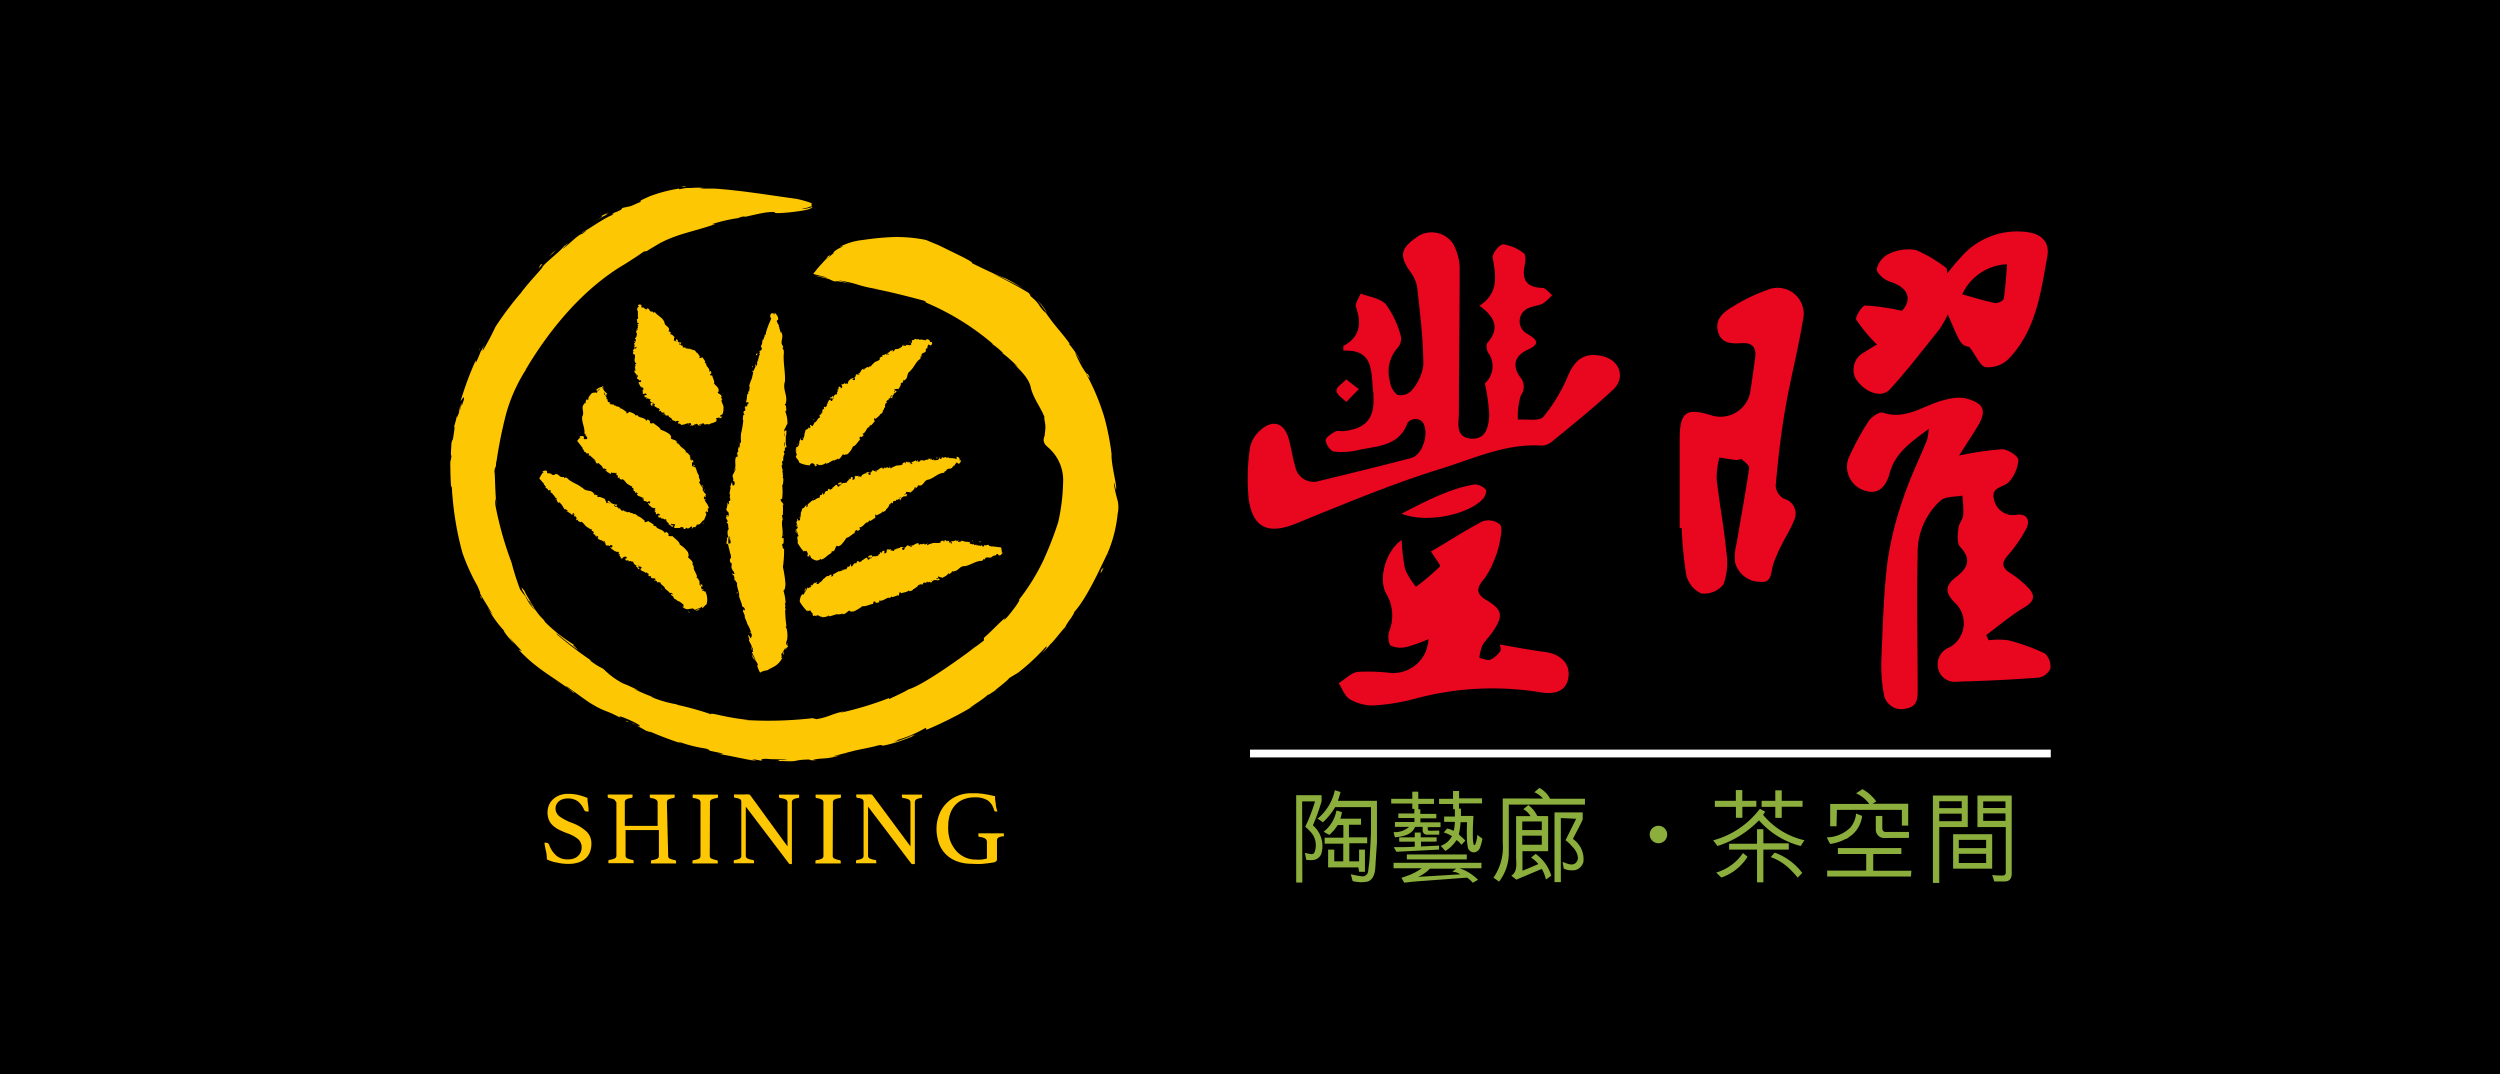 <svg xmlns="http://www.w3.org/2000/svg" viewBox="0 0 256 110"><defs><style>.cls-1{fill:#fec704;}.cls-2{fill:#e9061f;}.cls-3{fill:#8cae3c;}.cls-4{fill:#fff;}</style></defs><title>資產 1logo</title><g id="圖層_2" data-name="圖層 2"><g id="圖層_1-2" data-name="圖層 1"><rect width="256" height="110"/><path class="cls-1" d="M64.68,74c.21.09.39.16.34.13A1.38,1.38,0,0,0,64.68,74Z"/><path class="cls-1" d="M46.35,50.75a4,4,0,0,0,0-.87Z"/><path class="cls-1" d="M49,36l.12-.23.06-.21Z"/><path class="cls-1" d="M55.21,27.5a2.24,2.24,0,0,1,.32-.44s-.05,0-.13,0A.7.7,0,0,0,55.21,27.5Z"/><path class="cls-1" d="M83.17,21l-.16.06s0,0,0,.07Z"/><path class="cls-1" d="M80.16,78h0C79.85,78,80,78,80.16,78Z"/><path class="cls-1" d="M84.53,26.46c.44-.35.12,0-.12.27a2.16,2.16,0,0,0-.24.34s.13-.11.42-.36C84.43,26.78,85.59,25.57,84.53,26.46Z"/><path class="cls-1" d="M101.84,70.76s.06,0,.21-.11A1.15,1.15,0,0,0,101.84,70.76Z"/><path class="cls-1" d="M109.19,64.17l-.07.07a2.94,2.94,0,0,1-.34.42A5.88,5.88,0,0,0,109.19,64.17Z"/><path class="cls-1" d="M113.56,56.56l-.08.15-.11.28Z"/><path class="cls-1" d="M114.46,51.31a14.69,14.69,0,0,1-.37-1.57c-.09-1,.28,1,.19.38.14-.3-.46-2.28-.47-3.62l.05.31a26.08,26.08,0,0,0-.77-4.06s0,.07,0,0a23.58,23.58,0,0,0-1.88-4.5c.32.39.38.62.33.3-.36-.62,0,.24-.75-1a14.77,14.77,0,0,1-.72-1.47c.26.37.51.74.74,1.12a12.36,12.36,0,0,0-1.36-2l.1,0c-1.23-1.65-1.35-1.56-2.61-3.38l.1.21c-.84-.87-.52-.89-1.48-1.67q-.09-.18-.2-.35a40.31,40.31,0,0,0-3.73-2,26.83,26.83,0,0,1,3.17,1.55,20.4,20.4,0,0,0-2.73-1.48,8.38,8.38,0,0,1,.92.47c-.9-.37-2.05-.91-3.46-1.6.19-.06-.73-.53-1.8-1.05l-1.64-.8-1.28-.53a15,15,0,0,0-4.29-.24c-.73.05-1.46.14-2.21.25a6.41,6.41,0,0,0-2.35.72c.6-.18.37-.07,0,.11s-.73.48-.58.5c-.59.47-.78.69-.85.74l.11-.1-.13.11h0a8.44,8.44,0,0,0-1,1.09c-.06.1-.25.25-.2.31l.38.1.83.21c.31.1.17.08-.26,0a8,8,0,0,0-.86-.15l1.29.3a1.34,1.34,0,0,1,.27.09,2.1,2.1,0,0,0,.65.23c-.2-.12.58,0,1.5.23l-1.27-.37c2.27.36,1.92.6,4.2.93l-.73-.08c1.19.16,4.22.94,5.33,1.25.18.1.41.26-.07.08a26.31,26.31,0,0,1,7.13,4.36l-.2-.09a8.36,8.36,0,0,1,1.22,1s-.19-.1,0,.06a15.28,15.28,0,0,1,1.55,1.4l-.46-.37c1,1,1.62,1.65,1.78,2.61.32,1.06.95,1.83,1.37,2.86-.06,0,0,.31.07.71a2.79,2.79,0,0,1,0,.65,1.91,1.91,0,0,1-.05.34,1,1,0,0,1,0,.17l-.08.25a.77.77,0,0,0,.23.79c.2.22.31.28.38.36h0a4.43,4.43,0,0,1,1.35,3.49,20.11,20.11,0,0,1-.5,4,36.34,36.34,0,0,1-1.49,3.85,21.4,21.4,0,0,1-2.61,4.2c.29-.34.06.14-.25.56s-1.15,1.53-1.19,1.35l.16-.18c-.45.3-1.39,1.34-2.23,2.07v.27c-2.29,1.76-6.16,4.53-7.71,5-.6.36-1.39.7-2,1v-.11A34.1,34.1,0,0,1,86,73l.46-.17c-1.32.27-1.62.62-2.86.81l-.39-.1a39.16,39.16,0,0,1-7.05.18s.11,0,.49,0a23.57,23.57,0,0,1-2.46-.38c-.86-.18-1.52-.35-1.36-.19a30.71,30.71,0,0,0-3.6-1l.22,0a12,12,0,0,1-2.54-.69c-.33-.15-.26-.19.17,0a22,22,0,0,1-2.18-.92l.51.18a16.12,16.12,0,0,0-1.64-.75,8.09,8.09,0,0,1-2-1.49,7.23,7.23,0,0,1-1.34-.84c-.06-.09.17.05.28.12A41,41,0,0,1,57.07,65s-.06-.12-.14-.2c1.23,1.05,2.32,1.8,2.21,1.74.05-.08-1-.86-.08-.35a15.72,15.72,0,0,1-3.25-2.5,1.19,1.19,0,0,1-.09-.14l.1.09c-.19-.22-.38-.4-.54-.58s-.4-.52-.62-.83c0-.15-.78-1.23-1-1.83-.07.1-.43-.68-.15.08a4,4,0,0,1,.27.49l.14.23,0,0a11.36,11.36,0,0,0,.89,1.33,5.07,5.07,0,0,1-1-1.45,8.39,8.39,0,0,1-.56-.74,27,27,0,0,1-.87-2.74,35.44,35.44,0,0,1-1.62-5.71,2.08,2.08,0,0,1,0-.87,6,6,0,0,0,.12.88c-.2-1.12-.17-3.34-.25-3.62.18-1.42.06.81.19-1.15l0,.27a46.12,46.12,0,0,1,1-5,16.77,16.77,0,0,1,2.29-4.94,2.8,2.8,0,0,1-.3.42c2.49-4.2,5.92-8.33,10.12-10.8,1.16-.74,1.28-.82,2-1.32l.31-.05c.4-.27.82-.5,1.23-.75,1.82-1,3.33-1.18,5.76-2l-.34,0a16.45,16.45,0,0,1,2.71-.63,1.66,1.66,0,0,1,.65-.17l0,.05c.74-.15,1.48-.35,2.24-.46,1.76-.16-.25.23,2.31,0,.49-.05,1.12-.13,1.69-.24s.81-.34.66-.31a4.71,4.71,0,0,1-.64.17.75.75,0,0,1-.4,0,2.61,2.61,0,0,0,.86-.22l0,0,.13,0,0-.35a10.93,10.93,0,0,0-1.56-.44c-2.8-.38-5.6-.86-8.41-1.05l.15,0H73l-.52,0c-.26,0-.52,0-.79,0,0,0,.12-.05.45-.06-1-.08-.87,0-1.71,0-.09,0-.05,0,0,0-.32,0-.64.09-.95.15.13,0,0-.07.1-.1a15.37,15.37,0,0,0-3,.78l.13-.06c-1.77.78-.79.41-1.2.69l-.93.4-.84.18-.16.2c-.22.11-.66.32-.6.24-.77.5.16,0-.27.28-1.11.45-2.76,1.72-3.07,1.75-.3.31,1-.59,0,.18-.41.06-1.16.89-2,1.54.18-.3,1-.92.12-.28-.39.55-1.58,1.4-2.19,2.09.06.12-1.33,1.48-2.24,2.72a33.47,33.47,0,0,0-2.59,3.45v0a28.15,28.15,0,0,1-1.32,2.49c0-.07,0-.26.27-.78l-.49.88a11.19,11.19,0,0,1-.48,1.11l0-.27a32.94,32.94,0,0,0-1.55,4.17c0,.08.34-.55.35-.32s-.17.57-.24.86c0,0,0-.13,0-.38a7.88,7.88,0,0,1-.2.85l.1-.73a6.18,6.18,0,0,0-.19,1c-.07,0-.15.44-.19.34s.14-.53.17-.77c-.18.69-.38,1.53-.48,1.8.05-.05.09,0,0,.53-.17,1.33-.14.45-.27,1.22,0,.33-.1,1.18,0,1.21a2,2,0,0,1-.11.61c0,.7.05,3.25.15,2.46v-.06a32,32,0,0,0,1.08,6.89h0A20.64,20.64,0,0,0,48.89,60c.16.37.38.86.25.74.51.9.6,1,1.36,2.27-.62-.84.14.34-.61-.87a11.29,11.29,0,0,0,1.8,2.52c-.38-.33.54.87,1,1.31l-.59-.74c.5.52.9,1,1.36,1.45l-.34-.15c1.87,2.07,3.94,3,5.56,4.36.66.32-1.22-.85-.62-.58,1,.7,2.09,1.52,2.43,1.71,1.47.91,1.49.64,3.08,1.5-.19-.14-.33-.34.9.21s1.33.81.59.51c-.28-.12-.4-.2-.39-.2-.38-.15-.86-.38-.44-.12l.17,0a17,17,0,0,1,1.74.9c.9.34.4.09-.24-.2a35.58,35.58,0,0,0,3.92,1.52c-.25-.11-.46-.23-.21-.15a13.83,13.83,0,0,0,2.65.66c.9.28-.37.08,1.27.4,1,.24.19.16-.22.1,1.51.24,2.8.57,3.67.68l-.81-.06,1.28.12L77,77.75a4.86,4.86,0,0,1,.86.13c.49,0-.36-.16.61-.18.63.09,1.91,0,2.12.12-2-.06.22.13-1.46.11.32,0,.72,0,1.19,0,.07,0-.07,0-.2,0,1.89.1.87-.12,2.82-.16-.25.07.46.11.77.08-.78,0-.38-.09.34-.17a7.14,7.14,0,0,0,2-.34l-.75.13c.24-.11.86-.23,1.7-.49.09,0-.76.24-.45.18.91-.37,2.12-.48,3.41-.84.62-.1.09.11.63,0a13.75,13.75,0,0,0,3.14-1.06c-.48.14-.5.18.44-.39A12.06,12.06,0,0,1,91.82,76a11.9,11.9,0,0,0,1.56-.71,12.1,12.1,0,0,1-2,.76c.76-.29.68-.25.3-.21a13.56,13.56,0,0,0,3.13-1.32l.06.21A38.47,38.47,0,0,0,100,72.11c-.23.13-.46.26-.7.38.25-.23,1.3-.81,1.88-1.37,0,.1.38-.2.66-.37-.08,0,1.39-1.07,1.49-1.31l.93-.56a21.76,21.76,0,0,0,3-2.83c-.36.45.31-.11-.58.82a5.12,5.12,0,0,0,.85-.88c.3-.23,1.14-1.35,1.54-1.77a5.62,5.62,0,0,1,.58-.9c.06-.05,0,0,0,0s.61-.93.19-.47c1.39-1.42,2.81-4.66,3.56-6.17a13.7,13.7,0,0,0,1.06-4.2c0,.05,0,0,0,.09A3.25,3.25,0,0,0,114.46,51.31ZM54.13,61.51l0,0a.59.59,0,0,1,.14.11,2.49,2.49,0,0,1,.32.54ZM70.24,19.15l-.5,0,.32-.06A.42.42,0,0,1,70.24,19.15Zm-18,12.31-.12.17.11-.17Zm-2.47,3.86,0,.05.05-.09Z"/><path class="cls-1" d="M69.63,19.06l.31,0Z"/><path class="cls-1" d="M114.55,52.76a1.37,1.37,0,0,0,0-.15C114.55,52.66,114.55,52.7,114.55,52.76Z"/><path class="cls-1" d="M53.73,61l-.09-.15.11.23.1.12Z"/><path class="cls-1" d="M46.31,49.55v0Z"/><path class="cls-1" d="M60.86,22.69q.74-.45,1.5-.85c-.28.11-.65.26,0-.13C60.44,22.69,62.8,21.53,60.86,22.69Z"/><path class="cls-1" d="M56.6,25.85c-.4.44-.49.54,0,.08C57.29,25.29,56.57,25.9,56.6,25.85Z"/><path class="cls-1" d="M49.29,61.07l-.13,0C49.52,61.66,49.2,61,49.29,61.07Z"/><polygon class="cls-1" points="56.8 69.66 57.81 70.3 57.07 69.82 56.8 69.66"/><path class="cls-1" d="M113,58.14l-.19.15C112.61,58.74,112.68,58.88,113,58.14Z"/><path class="cls-1" d="M106.21,30.76c.44.48.77,1,1,1.28A4.69,4.69,0,0,0,106.21,30.76Z"/><polygon class="cls-1" points="100.02 66.08 99.22 66.75 99.61 66.46 100.02 66.08"/><path class="cls-1" d="M76.13,42.94l-.07.17S76.11,43,76.13,42.94Z"/><path class="cls-1" d="M76.54,40.06V40l0-.05Z"/><polygon class="cls-1" points="79.23 32.02 79.25 32.05 79.31 32.05 79.23 32.02"/><path class="cls-1" d="M74.44,52.61h0C74.44,52.54,74.44,52.57,74.44,52.61Z"/><path class="cls-1" d="M80.32,66.93c-.17.18,0-.4-.19-.11C80.18,66.81,80.16,67.18,80.32,66.93Z"/><path class="cls-1" d="M75.2,59.35v0a.13.13,0,0,1,0-.11A.25.25,0,0,0,75.2,59.35Z"/><polygon class="cls-1" points="75.63 61.09 75.64 61.05 75.62 61 75.63 61.09"/><path class="cls-1" d="M80.46,66.55c.11-.37.13-.14.24-.39-.09,0-.09-.15-.06-.39a2.46,2.46,0,0,1-.12.32c-.08-.57.19-.44.06-.93l.08.15c-.05-.24,0-.9-.22-1.13,0,0,.08-.1.1,0a13.14,13.14,0,0,1-.14-1.74l.06,0c0-.11-.11-.19-.06-.32s.06,0,.06,0a1,1,0,0,1-.08-.43l.07.12a5.16,5.16,0,0,0-.23-1.34c.16,0,.2-.45.21-.67h0a11.6,11.6,0,0,0-.26-1.73,12.3,12.3,0,0,0,.12-1.9c0,.09-.13,0-.14-.12s-.12-.39,0-.37v.05c.14-.11.09-.4.09-.63l-.19,0c.26-.61-.14-1.57.11-1.9-.05-.14-.05-.32-.1-.46h.1a8.73,8.73,0,0,0,0-1.09l.07.1c0-.28-.3-.35-.3-.61l.16-.07a5.87,5.87,0,0,0,0-1.45.1.1,0,0,1,.07.1c0-.23.16-.87-.06-.8.14,0,.05-.49,0-.76l.1.05a1,1,0,0,1-.15-.56c0-.07.09-.06.05,0,.07-.24-.08-.2,0-.49l.06.12A.46.46,0,0,0,80.2,47c0-.16.06-.48.16-.51a.35.35,0,0,1-.08-.33s.05,0,.06.07c.1-.42-.07-.63,0-.92a.08.08,0,0,0,.06,0,5.43,5.43,0,0,1-.05.58c.09,0,.13-.26.24,0a2.14,2.14,0,0,1-.13-.87l0,0v0a.36.36,0,0,0,0-.17,1.21,1.21,0,0,0,0-.22c.08,0,.06-.31.07-.45s-.08-.17-.17,0c0,0,0,0,0,.12a.27.27,0,0,0,0,.06h0v.34a.43.43,0,0,1,0-.37L80.3,44c.15-.18.24-.53.33-.58a3.14,3.14,0,0,0-.2-1.24c0-.12.06-.13.09-.18s0,.15,0,.19c0-.24,0-.7-.15-.75.06-.3.12.17.1-.24l0,.06c.21-.8-.35-1.3-.1-2.19,0,.06,0,.09,0,.11.09-1-.21-2.07-.1-3.08,0-.29-.07-.31-.15-.48l.1-.07-.15-.28c-.15-.4.22-.76-.08-1.28l-.06.09c0-.2-.2-.58-.11-.57s-.09,0-.08-.12l.05,0-.23-.42c-.07-.36.23,0,.09-.52-.08-.18-.32-.48-.33-.4a.45.45,0,0,1,0,.11.1.1,0,0,0-.05.07l0,0v0l-.08-.16h0v0c-.16,0-.33,0-.32.39l.09.13,0,0v0s0,0,0,.06c-.17.4-.28.65-.37.91s-.1.31-.15.46l0,0v.09l-.08.24s0,0,0-.1c-.14.16,0,.18-.14.32s0,0,0,0l0,.2s-.11,0-.05-.11c-.19.31-.06.57-.21.67v0c-.07.36,0,.22.07.3l-.06.22-.23.11.09.08s-.05.14-.09.11c0,.2.06,0,.09.11-.17.2-.13.65-.31.66.06.11.12-.21.11.06-.2,0,0,.3-.18.49-.08-.09,0-.28-.12-.09.13.17-.14.41-.15.6,0,0,0,.06,0,.12a.16.16,0,0,1,0-.12H77s.08.09.12.12-.09.38-.11.6a6.06,6.06,0,0,0-.3.83h0c.12.08,0,.37,0,.59-.08,0-.1-.07-.11-.19l0,.2a.42.42,0,0,1,0,.26l-.09-.07a3.72,3.72,0,0,1-.12.9c.06,0,.18-.08.25,0l0,.17a.09.09,0,0,1-.06-.09.34.34,0,0,1,0,.18l-.06-.16c-.07.15.05.09,0,.22s-.07.08-.12.06,0-.1,0-.16a.81.81,0,0,1-.17.35s.1,0,.09.12c0,.27-.1.08-.16.23s0,.24.06.26-.07.08-.1.11-.09.65,0,.51v0a11.81,11.81,0,0,1-.24,1.4h0a4.73,4.73,0,0,0,0,.81c0,.08-.09.18-.13.14a1.09,1.09,0,0,1-.07.53c0-.22-.07.06,0-.22a1,1,0,0,0-.08.62c-.08-.11-.15.18-.14.32l.09-.18a2.49,2.49,0,0,1-.06.4l-.11-.09c-.23.53.09,1-.22,1.41.06.16.11-.29.18-.14a3.26,3.26,0,0,1-.28.56c-.12.33.12.35,0,.7.05,0,.17-.06.17.21s-.23.28-.24.12,0-.09,0-.08,0-.19-.07-.1l0,0c-.06.12-.11.47-.17.38,0,.2.06.09.1,0a7.21,7.21,0,0,0-.16.85c0-.05.09-.09.08,0-.11.49.05.23,0,.57-.08.18-.15-.09-.13.26s-.12,0-.15-.05a1.93,1.93,0,0,1-.13.76l0-.17a1.18,1.18,0,0,1,0,.26l.09-.09c0,.1,0,.18-.06.17s.15-.07.21.13,0,.39-.09.43c.06-.4-.12,0-.12-.3a.73.73,0,0,1,0,.24s0,0,0,0c-.11.39.12.18.11.59-.06-.05-.13.09-.11.16,0-.16.11-.08.16.07s0,.28,0,.41l0-.15c.06.05.06.18.08.36-.05,0,0-.16-.06-.1s-.12.45,0,.73-.12,0-.15.13c.09.31-.08.34,0,.67.08-.1.06-.11.16.11L74.58,55l.15.34c0-.16-.08-.34-.06-.44.08.16.05.14.12.06-.12.23.1.43,0,.69H74.6c-.07.39.17.68.17,1.18l0-.16c.09.06.05.31.1.46-.07,0-.09.1-.12.17s0,.37.19.39L74.9,58c0,.41.27.42.32.81-.1-.1-.12.08-.22-.16,0,.13,0,.25.08.24s.16.34.12.46.12,0,.15.19,0,0,0,0,.1.21.15.07c-.14.44.27,1.08.18,1.46l.29.83s0,0,0,0c0,.36.26.15.31.55-.05.23-.12-.18-.13,0-.21.13.17.44.11.74l0-.06c0,.21.21.45.27.78,0,0,0,0,0,0a3,3,0,0,1,.39.92c-.11-.08-.08-.13-.16-.06s.14-.07.22.21c0,.1,0,.31-.13.36L76.66,65c-.1.16.07.34.08.49h-.06c.1.41.24.38.32.83l0-.05c.19.21,0,.22.12.44l-.12.1c.07.14.26.54.42.8a1.9,1.9,0,0,1-.44-.65c0,.15.17.58.27.62a.43.43,0,0,1-.11-.2,2.43,2.43,0,0,1,.48.68c-.16,0,0,.41.21.82a1.64,1.64,0,0,1,.74-.24c.29-.19.53-.27.84-.47a2.09,2.09,0,0,0,.71-.83c-.31.13.09-.19-.13-.25.05-.15.07-.2.09-.21h0a3.22,3.22,0,0,0,.27-.44C80.5,66.27,80.42,66.55,80.46,66.55Zm.15-22.21c0,.09,0,.12,0,.13v-.16h0Zm-2.43-9.73a0,0,0,0,1,0,0l0,.14S78.18,34.66,78.19,34.61Z"/><polygon class="cls-1" points="80.49 44.18 80.48 44.14 80.46 44.19 80.49 44.23 80.49 44.18"/><path class="cls-1" d="M76.16,42.88l0,0h0Z"/><path class="cls-1" d="M77.57,36.18c-.06,0-.13.11-.09,0-.24.39.11-.06,0,.37Z"/><path class="cls-1" d="M77,37.52c0,.13,0,.16.08,0S77.07,37.54,77,37.52Z"/><path class="cls-1" d="M75.61,45.24c0,.15,0,0,.09,0Z"/><polygon class="cls-1" points="75.15 47.77 75.16 47.59 75.16 47.53 75.15 47.77"/><path class="cls-1" d="M75.55,60.71c0-.09-.17-.08-.1.07Z"/><path class="cls-1" d="M77,66.57a2.36,2.36,0,0,0,0-.32A.32.32,0,0,0,77,66.57Z"/><polygon class="cls-1" points="80.27 54.94 80.23 54.73 80.23 54.83 80.27 54.94"/><path class="cls-1" d="M63.69,49.21l0,.09S63.72,49.25,63.69,49.21Z"/><path class="cls-1" d="M62.42,48.26l0,0-.05,0Z"/><polygon class="cls-1" points="59.74 44.8 59.76 44.8 59.79 44.75 59.74 44.8"/><path class="cls-1" d="M71.17,47.58c0,.15-.2-.11-.2.1C71,47.64,71.19,47.74,71.17,47.58Z"/><path class="cls-1" d="M71.2,54h0s0,0-.06,0S71.16,54,71.2,54Z"/><polygon class="cls-1" points="72.15 53.32 72.12 53.32 72.11 53.36 72.15 53.32"/><path class="cls-1" d="M72.59,52.11c.07-.19-.13-.28-.15-.48h0a1.33,1.33,0,0,1-.3-.5c.1,0,.07.07.15,0s-.14.05-.2-.1.06-.18.15-.22l0,.15c.11-.11,0-.19,0-.27h.06c-.07-.22-.22-.19-.27-.43l0,0c-.17-.09,0-.13-.09-.23L72,50a3.33,3.33,0,0,1-.31-.4c.13.05.24.21.34.31a.77.77,0,0,0-.15-.26.06.06,0,0,1,0,.05.57.57,0,0,1-.3-.35c.27-.07-.11-.45,0-.66-.23-.25-.22-.6-.42-.92-.13.22-.06-.09-.24,0-.05-.07-.07-.1-.06-.11h0v-.29c0-.09.09,0,.12,0s0-.12,0-.26c-.05.06-.13,0-.17-.11v.18c-.24-.16,0-.3-.21-.46l.11,0c-.11-.09-.3-.42-.52-.42,0,0,0-.1.08-.06-.19-.28-.6-.46-.7-.71l.06,0c-.05,0-.15,0-.16-.1s.06,0,0,0-.18-.05-.21-.14h.09c-.17-.28-.46-.24-.67-.4.11-.12,0-.32-.13-.43h0a2.91,2.91,0,0,0-.89-.45c-.07-.26-.55-.48-.8-.73,0,.05-.07.1-.13.08s-.25,0-.16-.14l0,0c0-.15-.14-.21-.26-.27l-.11.16c-.18-.42-.84-.29-.9-.59-.09,0-.18,0-.28,0l0-.09a2.4,2.4,0,0,0-.54-.25l.08,0c-.13-.07-.29.2-.42.14l0-.16c-.24-.11-.4-.34-.68-.35,0,0,0-.05.08,0s-.31-.33-.4-.13c.07-.11-.19-.16-.33-.2l.08-.06c-.16,0-.19,0-.33,0s0-.08.05,0c-.05-.12-.14,0-.2-.16h.09c-.08-.1-.1-.07-.2-.08a.21.21,0,0,1-.05-.28c-.05,0-.16,0-.17-.08a.06.06,0,0,1,.07,0,.81.81,0,0,0-.17-.3.45.45,0,0,1-.12-.29.21.21,0,0,0,0-.1,4,4,0,0,1,.18.45c.08,0,0-.32.17-.21-.15-.21-.37-.29-.44-.55V39.6h0c0-.09-.05-.05-.1,0a.63.63,0,0,0-.16.07c0-.08-.25.1-.36.16s-.11.17,0,.18,0,0,.08-.07l0,0h0l.24-.15c-.09.12-.16.21-.26.2l-.09.25c-.12-.1-.42,0-.5,0-.16.19-.42.44-.37.68,0,.07-.09,0-.13,0s0-.08,0-.12c-.05.14-.24.36-.12.46-.14.13-.06-.15-.16.08l0,0c-.42.41.06.83-.21,1.3,0,0,0-.05,0-.06-.11.61.26,1.15.22,1.73,0,.16.09.15.18.23l-.1.06.17.12a.27.27,0,0,1,0,.25h-.27c-.17-.11.12-.2-.15-.32-.11,0-.35,0-.33.09s.09.08.07.13h-.1l0,0h0l-.22.28c.17.21.34.42.5.64h0l.1.11a.06.06,0,0,1-.07,0c0,.13.1,0,.1.17s0,0,0,0l.11.05s-.07.09-.1,0c.07.21.3.15.28.28h0c.18.11.14,0,.21,0l.09.08-.05.2.09-.07s.05.06,0,.09c.13,0,0,0,.11-.06,0,.16.31.2.22.35.09,0-.05-.13.09-.08-.09.17.15.08.18.23s-.15-.06-.11.08c.16-.08.16.18.25.22a.07.07,0,0,1,.09,0,.1.1,0,0,1-.09,0l0,.06s.09,0,.13-.08.16.14.27.19.2.26.29.4h0c.11-.08.22,0,.33.1a.15.15,0,0,1-.17.05l.09.07a.18.18,0,0,1,.15,0l-.09.06c.12.09.31.11.41.28,0,0,.06-.16.12-.21l.07.06a.08.08,0,0,1-.08,0s.07,0,.09,0H63c0,.08.08,0,.13,0s0,.07,0,.11,0-.06-.07-.06a.32.32,0,0,1,.08.22s.06-.07.11,0,0,.1,0,.18.1.09.17,0,0,.07,0,.11.28.22.29.08v0h0c.26.08.36.39.58.52l0,0c.14.07.27.2.4.21s0,.12,0,.14.14,0,.23.18c-.13,0,0,.07-.12,0,.09.12.08.19.27.22-.1,0,0,.16.08.19l0-.12a.76.76,0,0,1,.17.14l-.11.07c.14.31.58.17.6.5.12,0-.09-.15,0-.18s.09.33.13.36.25,0,.37.15c0,0,.06-.15.21-.09s0,.25-.08.22,0,0,0-.05-.1,0-.09,0l0,0c0,.08.17.2.09.23.11,0,.08,0,0-.09.1.16.21.18.33.34,0,0,0-.09,0-.07.17.22.14,0,.3.12s-.13.1,0,.17-.06.1-.11.1c.19.05.19.23.24.31l-.08,0a.26.26,0,0,1,.1.07l0-.09s.05.07,0,.1.07-.13.2-.11.18.12.11.21c-.12-.18-.07.09-.2,0a.19.19,0,0,1,.09.09s0,0,0,0c.07.22.16,0,.31.14a.08.08,0,0,0,0,.14c-.06-.07,0-.11.14-.08s.14.09.19.14l0-.08c.07,0,.11,0,.2.09s-.09,0-.08,0,.12.27.31.31c0,.08-.06.11,0,.17.22,0,.17.2.41.22,0-.1,0-.08.12-.12a1.63,1.63,0,0,1-.35-.08l.26,0c-.1,0-.22,0-.27-.08.13,0,.1,0,.1-.09.06.19.28,0,.38.16L69,54c.2.16.42,0,.69.09L69.66,54c.05-.08.18,0,.28,0s0,.1.08.15.22,0,.25-.13l.13.1c.24,0,.26-.21.48-.21-.06.08.05.12-.1.2.08,0,.15,0,.14-.05s.19-.13.27-.07,0-.11.1-.13a0,0,0,0,1,0,0s.11-.08,0-.14a.29.29,0,0,0,.15,0c.34,0,.43-.42.65-.46a5,5,0,0,0,.2-.49s0,0,0,0c.14-.18-.14-.19,0-.39s0,.14.09.08c.24,0,0-.29.15-.5ZM61.65,39.79v0a.3.3,0,0,1,0-.08c.07-.06.1-.05.1,0ZM60.53,45v0h0ZM60.24,46s0,0,0,0l0,0Z"/><path class="cls-1" d="M71.94,49.63l0-.05S71.92,49.62,71.94,49.63Z"/><polygon class="cls-1" points="61.55 39.96 61.53 39.98 61.57 39.99 61.59 39.94 61.55 39.96"/><polygon class="cls-1" points="63.67 49.18 63.67 49.16 63.67 49.17 63.67 49.18"/><path class="cls-1" d="M61,46.89l-.13-.15c0,.05,0,.12-.07.07C60.86,47.06,60.77,46.72,61,46.89Z"/><path class="cls-1" d="M61.31,47.38c.07,0,.09,0,.06-.06S61.33,47.37,61.31,47.38Z"/><path class="cls-1" d="M64.57,50.17c.07,0,0,0,.07-.06Z"/><polygon class="cls-1" points="65.48 51.08 65.6 51.14 65.51 51.09 65.48 51.08"/><path class="cls-1" d="M72.1,53.55l-.11,0C72,53.56,72.06,53.66,72.1,53.55Z"/><path class="cls-1" d="M72.11,50.09c0,.07,0,.15,0,.18A.12.12,0,0,0,72.11,50.09Z"/><polygon class="cls-1" points="66.27 42.9 66.31 42.93 66.39 42.93 66.27 42.9"/><path class="cls-1" d="M59.56,53.46l.06.1S59.59,53.5,59.56,53.46Z"/><path class="cls-1" d="M58.2,52.34l0,0-.05,0Z"/><polygon class="cls-1" points="55.77 48.26 55.79 48.26 55.8 48.21 55.77 48.26"/><path class="cls-1" d="M72,60.29c0,.17-.24-.11-.18.12C71.87,60.37,72.1,60.47,72,60.29Z"/><path class="cls-1" d="M67.18,59.73v0s0,0-.05,0S67.15,59.71,67.18,59.73Z"/><polygon class="cls-1" points="67.96 60.45 67.96 60.42 67.93 60.4 67.96 60.45"/><path class="cls-1" d="M72.35,61.89a1.83,1.83,0,0,0-.16-1.39c-.1.26-.08-.12-.25,0-.07-.07-.09-.1-.08-.12h0a2.67,2.67,0,0,1-.07-.3c0-.09.09,0,.12,0s0-.12,0-.24c-.05.07-.13,0-.16-.08V60c-.24-.14,0-.28-.18-.43l.1,0c-.1-.09-.19-.4-.39-.47,0,0,.07-.07.1,0,0-.28-.36-.72-.35-1h.06c0-.06-.13-.08-.11-.18s.06,0,.05,0-.15-.14-.15-.24l.08.05c-.07-.37-.35-.46-.52-.7.14-.07.05-.35,0-.49h0a2.72,2.72,0,0,0-.83-.77c0-.3-.54-.63-.81-.93,0,.06-.08.1-.15.07s-.27,0-.18-.16l0,0c0-.16-.16-.22-.27-.3l-.12.15c-.16-.42-.86-.4-.9-.71-.1,0-.19-.06-.29-.06l.06-.09a2.77,2.77,0,0,0-.56-.35l.09,0c-.14-.09-.34.14-.47.07l0-.16c-.25-.15-.44-.42-.76-.45a.08.08,0,0,1,.09,0c-.12-.07-.4-.36-.47-.16.07-.12-.25-.17-.42-.2l.07-.07c-.18,0-.2.07-.38,0s0-.09,0,0c-.1-.12-.15,0-.27-.12l.09,0c-.13-.08-.13,0-.24,0s-.23-.17-.21-.26a.17.17,0,0,1-.22,0s0,0,.07,0c-.18-.19-.38-.09-.48-.27a.08.08,0,0,0,0-.07l.29.19c0-.08-.08-.18.09-.22-.15,0-.42,0-.53-.11a.11.11,0,0,1,0,0h0a.14.14,0,0,0-.09,0,.46.46,0,0,0-.1-.09c0-.08-.14-.13-.21-.18s-.13,0-.09.15,0,0,.07,0h0l.18.1c-.08,0-.16,0-.21-.08l-.18.08c0-.18-.17-.36-.15-.45-.24-.08-.52-.27-.75-.18-.07,0,0-.09,0-.13s.08,0,.12,0c-.15,0-.37-.2-.46-.1-.12-.14.15-.06-.07-.16l0,0c-.3-.43-.84-.11-1.16-.62,0,0,0,0,0,.07-.46-.42-1.13-.55-1.54-1-.14-.12-.21-.06-.33,0v-.12l-.22,0c-.27,0-.36-.4-.73-.29l0,.08c-.11,0-.37,0-.33-.11s-.05.07-.09,0v-.06l-.29,0c-.2-.08.07-.22-.23-.29-.11,0-.35.09-.32.14s.11.06.1.12h-.11v0h0l-.32.55.42.48h0l.1.12s0,0-.05,0c0,.14.11,0,.12.18s0,0,0,0l.11.06s-.07.09-.1,0c.07.22.31.18.28.32h0c.16.13.15.06.21,0l.1.11-.07.18.1-.05s0,.08,0,.1c.13,0,0,0,.12,0h0c0,.17.29.26.19.4.1,0,0-.15.1-.07-.11.16.14.11.16.27s-.14-.09-.12.07c.17-.05.14.22.24.28a.07.07,0,0,1,.09,0,.1.1,0,0,1-.09,0l0,.06s.1,0,.14-.06.15.18.26.25c0,0,.18.31.28.47h0c.12-.07.23.08.34.15a.15.15,0,0,1-.17,0l.09.09a.2.2,0,0,1,.16,0l-.09,0c.12.12.32.15.43.34.05,0,.06-.18.14-.21l.08.07a.08.08,0,0,1-.09,0s.08,0,.09.06h-.12c0,.09.09,0,.14,0s0,.08,0,.11,0-.07-.07-.07a.37.37,0,0,1,.09.24A.08.08,0,0,1,59,53c.12.11,0,.1,0,.2s.11.1.18,0,0,.08,0,.11.31.25.31.1v0h0c.28.1.39.43.64.57l0,0c.15.07.3.22.44.23s0,.12,0,.14c.11.06.15,0,.26.2-.14,0,0,.07-.13,0,.11.13.1.19.3.23-.1,0,0,.17.1.19l0-.12a.92.92,0,0,1,.19.15l-.11.07c.17.33.63.17.68.53.12,0-.11-.16,0-.19s.13.34.17.37c.13.18.26,0,.41.15,0-.05.05-.16.21-.09s0,.26-.06.23,0,0,0-.05-.11,0-.09,0l0,0c0,.08.21.21.12.23.12,0,.08,0,0-.1.12.17.25.19.38.34,0,0,0-.1,0-.08.21.22.15,0,.33.12s-.13.1.07.18,0,.11-.11.11c.2,0,.24.25.32.33l-.1,0a.41.41,0,0,1,.13.08v-.1s.07.08.05.1S63.81,57,64,57s.21.1.16.21c-.17-.18,0,.11-.22,0a.24.24,0,0,1,.11.09s0,0,0,0c.12.22.16,0,.35.11-.06,0,0,.13,0,.14s0-.11.13-.1.15.07.21.12l-.06-.07c.06,0,.12,0,.21.07s-.1,0-.08,0,.14.26.31.3-.07.1,0,.16c.2,0,.1.19.3.26,0-.1,0-.09.15-.07l-.29-.15.24,0c-.07-.06-.19-.08-.23-.13.12,0,.1,0,.11-.07,0,.18.25.1.31.27l-.14.16c.12.22.38.17.58.4l0-.09c.09,0,.15.11.24.14s0,.11,0,.17.16.14.27.05l0,.16c.15.18.34,0,.5.19-.1,0-.06.12-.21.06.06.05.1.11.13.07s.22.07.23.17.1-.05.16,0,0,0,0,0,.13.06.13-.05c0,.32.49.44.5.72a5.11,5.11,0,0,1,.41.33s0,0,0,0c.1.2.24,0,.35.18s-.13,0-.11,0c-.15.19.22.19.23.4l0,0c0,.14.27.15.38.32a0,0,0,0,0,0,0,1.27,1.27,0,0,1,.53.32c-.11,0-.09,0-.14.05s.1-.12.23,0a.62.62,0,0,0,0,.12.31.31,0,0,1,0,.19l-.11-.1,0-.05s0,.05,0,.09.23.15.3.19l0,0c.32.13.35,0,.64,0l0,0c.17-.12.12.1.29,0l0,.14a5.3,5.3,0,0,0,.54-.23c-.08.14-.3.22-.45.28.11,0,.38,0,.42-.13s-.09.07-.14.05a2.21,2.21,0,0,1,.46-.34C71.77,62.58,72.13,62,72.35,61.89ZM62.59,51.14h0l0,0c.05,0,.06,0,.05.06ZM56.1,49.62h0Z"/><path class="cls-1" d="M62.47,51.18h0l0,0,0,0Z"/><path class="cls-1" d="M59.53,53.42a.06.06,0,0,1,0,0h0Z"/><path class="cls-1" d="M56.59,50.53c.09.28,0-.1.2.12l-.12-.18C56.66,50.52,56.66,50.59,56.59,50.53Z"/><path class="cls-1" d="M57.11,51.23c.07,0,.09,0,.06-.05S57.13,51.22,57.11,51.23Z"/><path class="cls-1" d="M60.61,54.43l-.07.07C60.61,54.54,60.56,54.47,60.61,54.43Z"/><polygon class="cls-1" points="61.72 55.51 61.62 55.46 61.58 55.45 61.72 55.51"/><path class="cls-1" d="M67.81,60.27c-.06,0-.15.06-.06.1Z"/><path class="cls-1" d="M70.65,62.68c-.09,0-.17-.07-.21-.06A.15.15,0,0,0,70.65,62.68Z"/><polygon class="cls-1" points="68.01 54.34 68.06 54.37 68.14 54.38 68.01 54.34"/><path class="cls-1" d="M96.24,55.54s.06,0,.11,0Z"/><path class="cls-1" d="M98.05,55.35h0l0,0Z"/><polygon class="cls-1" points="102.63 56.4 102.62 56.41 102.63 56.47 102.63 56.4"/><path class="cls-1" d="M83.08,62.73c-.07-.15.26,0,.13-.17C83.21,62.6,83,62.57,83.08,62.73Z"/><path class="cls-1" d="M87,58h0s0,0,.06,0S87,58,87,58Z"/><polygon class="cls-1" points="86.04 58.48 86.07 58.49 86.1 58.47 86.04 58.48"/><path class="cls-1" d="M99.32,55.48a.1.1,0,0,1,.07-.07.21.21,0,0,0,0-.07s0,.09-.06.14-.23,0-.36,0-.34-.07-.52-.12v0c0,.13-.21.11-.34.14a.14.14,0,0,1,.09-.15h-.12a.19.19,0,0,1-.14.08l0-.1c-.16,0-.32.14-.53.08,0,.07.08.16.06.24h-.1s0-.07,0-.09-.06,0-.1,0l.08-.09c-.1,0,0,.07-.12.07s-.06,0-.05-.11.07,0,.09,0a.36.36,0,0,1-.23-.1s0,.1-.05.11-.06-.08-.16-.11-.14,0-.14.12-.06,0-.08-.07-.39.05-.28.16h0c-.26.14-.57,0-.83.08v0c-.15.06-.35.08-.45.17s-.12,0-.11-.09-.12.09-.31.06c.11-.08-.05,0,.12-.06-.16,0-.21-.06-.36.07,0-.1-.14-.09-.21,0l.12,0a.88.88,0,0,1-.23,0l0-.13c-.35-.08-.53.35-.83.18-.07.1.19,0,.13.13s-.34-.11-.39-.1c-.22,0-.15.22-.37.22,0,0,.09.14-.06.22s-.22-.13-.14-.19.05,0,.06,0,.1-.06,0-.09v0c-.08,0-.28,0-.26,0-.1.07,0,.08.06.08-.2,0-.29.08-.5.09,0,0,.08.06,0,.06-.3,0-.1.11-.29.18s0-.16-.18-.06-.06-.1,0-.15c-.15.13-.34,0-.45.07l.08-.06a.41.41,0,0,1-.14.06l.08.07c-.06,0-.1,0-.11,0s.09.12,0,.23-.2.11-.26,0c.24,0-.06-.1.13-.18a.24.24,0,0,1-.14,0s0,0,0,0c-.25,0-.06.15-.28.22,0-.07-.09-.1-.12-.07s.08.09,0,.16-.14.09-.22.11h.09c0,.07-.08.09-.17.14s.08-.06,0-.07c-.07.15-.29,0-.41.1s0-.11-.12-.12-.22,0-.37.12c.08.06.08,0,0,.17l.27-.17-.14.19c.09,0,.17-.12.23-.13s-.06.08,0,.13c-.17-.08-.21.16-.38.13l-.07-.2c-.24,0-.34.24-.63.3h.1c0,.09-.16.08-.24.14s-.08-.07-.14-.1-.2.08-.17.22l-.16,0c-.23.05-.17.29-.39.35,0-.1-.08-.11,0-.22-.07,0-.14,0-.12.09s-.15.17-.24.14,0,.11-.08.14a0,0,0,0,1,0,0s-.1.1,0,.14c-.3-.11-.59.27-.85.18-.14.09-.31.19-.44.26s0,0,0,0c-.22,0,0,.24-.27.27s.09-.11,0-.12c-.13-.2-.24.15-.44.09l0,0c-.14,0-.23.21-.41.28a0,0,0,0,0,0,0,1.3,1.3,0,0,1-.44.43c0-.11.06-.08,0-.15s.09.13-.05.22-.2,0-.26-.09l.14-.07c-.13-.08-.18.09-.27.11l0-.06c-.22.13-.14.23-.41.39l0,0c0,.2-.16,0-.21.19l-.13-.08-.24.5a1.07,1.07,0,0,1,.13-.48c-.08.07-.24.26-.21.35s0-.1.07-.12a.86.86,0,0,1-.16.49c-.19-.21-.41.43-.38.72v0a5.08,5.08,0,0,0,.78,1c0-.27.11.08.22-.12.08,0,.12.07.12.08h0a1.64,1.64,0,0,0,.21.27c0,.09-.12,0-.13,0,.23.12.06.13.22.25,0-.09.12-.07.31,0A1,1,0,0,1,83.6,63c.42,0,.3.23.62.13l-.09.07c.15,0,.56,0,.7-.19,0,0,.07.08,0,.1.37,0,.77-.27,1.05-.21l0,.06c.06,0,.09-.12.19-.08s0,.06,0,.06.15-.13.24-.12l-.06.08c.36,0,.48-.27.74-.39,0,.15.33.12.45.09v0a4.15,4.15,0,0,0,.89-.54c.27.09.73-.19,1.1-.22-.06,0,0-.12,0-.16s.18-.19.22,0h0c.11.11.26,0,.38,0l0-.19c.42.14.83-.42,1.09-.25.06-.07.16-.11.22-.19l0,.1a2.63,2.63,0,0,0,.61-.21l0,.09c.16-.05.09-.35.23-.41l.09.13c.27-.1.58-.08.8-.3a.08.08,0,0,1,0,.09c.13,0,.52-.08.41-.26.05.13.28-.09.4-.2v.1c.08-.17.07-.2.23-.3s.06.06,0,.06c.15,0,.07-.13.25-.14l0,.08c.14,0,.12-.07.17-.17a.26.26,0,0,1,.32,0,.17.17,0,0,1,.14-.16s0,.06,0,.08c.26,0,.3-.24.5-.2a.08.08,0,0,0,0,0l-.32.1c0,.09.19,0,.11.21.1-.11.25-.33.41-.34l0,0v0a.13.13,0,0,0,.09,0l.13,0c0,.07.19,0,.26,0s.06-.11-.06-.16,0,0-.06,0l0,0h0l-.18.07c0-.07.09-.13.19-.11l0-.19c.15.1.37.1.43.17.21-.14.52-.23.6-.47.06,0,.09,0,.13,0s-.08,0-.09.08.37-.16.36-.3c.18,0,0,.15.17,0l0,0c.51,0,.59-.58,1.18-.51,0,0-.06,0-.07,0,.6-.09,1.1-.53,1.72-.55.17,0,.16-.11.23-.2l.07.09.12-.18c.2-.17.49.11.72-.17L101.5,57c.11,0,.32-.16.33-.08s0-.08.06-.06l0,.05.22-.19c.21,0,0,.23.34.13.1-.06.25-.27.2-.29s-.12,0-.15,0l.09-.06v0h0l-.07-.44-.79-.1v0l0,0-.15,0s0,0,0,0-.11,0-.2-.05,0,0,0,0l-.12,0s0-.11.06-.08c-.2-.11-.34.07-.41,0h0c-.21,0-.14.06-.16.13h-.14l-.08-.19,0,.11s-.09,0-.07-.07,0,.05-.05.11c-.13-.12-.39,0-.41-.17-.06.08.13.07,0,.12,0-.19-.18,0-.3-.07,0-.1.17,0,0-.13-.09.16-.25,0-.36,0S99.35,55.47,99.32,55.48ZM96,59.26h0a.15.15,0,0,1,0,.06s-.07,0-.08,0Zm5.41-3.47h0Z"/><path class="cls-1" d="M96,59.14h0v0Z"/><path class="cls-1" d="M96.39,55.58h0Z"/><path class="cls-1" d="M100.21,55.49l.2.05s-.08-.1,0-.1C100.18,55.29,100.47,55.54,100.21,55.49Z"/><path class="cls-1" d="M99.58,55.32c-.07,0-.09,0,0,.08S99.57,55.35,99.58,55.32Z"/><path class="cls-1" d="M95,55.68v-.09C94.87,55.62,95,55.63,95,55.68Z"/><polygon class="cls-1" points="93.56 55.74 93.43 55.81 93.53 55.76 93.56 55.74"/><path class="cls-1" d="M86.19,58.31l.07.09S86.26,58.24,86.19,58.31Z"/><path class="cls-1" d="M83,60c.07,0,.17-.06.2-.1A.15.15,0,0,0,83,60Z"/><polygon class="cls-1" points="90.23 61.45 90.18 61.46 90.13 61.52 90.23 61.45"/><path class="cls-1" d="M92.25,47.57s.05,0,.1,0Z"/><path class="cls-1" d="M93.87,47.17h0v-.05Z"/><polygon class="cls-1" points="98.42 47.17 98.4 47.18 98.43 47.23 98.42 47.17"/><path class="cls-1" d="M82.56,56.49c0-.15.23,0,.15-.16C82.7,56.38,82.48,56.35,82.56,56.49Z"/><path class="cls-1" d="M84,50.66h0s0,0,0,0S84,50.63,84,50.66Z"/><polygon class="cls-1" points="83.17 51.17 83.2 51.17 83.22 51.15 83.17 51.17"/><path class="cls-1" d="M95.4,47.1c0-.1.14-.07,0-.14,0,.18-.23,0-.33,0a.07.07,0,0,1,0,.08.1.1,0,0,1,0-.08.23.23,0,0,0,0-.07s0,.1,0,.15-.21,0-.32.08-.32,0-.49,0v0c0,.14-.17.14-.28.19a.15.15,0,0,1,.06-.16l-.11,0a.18.18,0,0,1-.12.1v-.1c-.14,0-.27.17-.47.15,0,.06.09.15.09.23l-.09,0a.08.08,0,0,1,0-.08s-.05.05-.09,0l.06-.1c-.09,0,0,.08-.1.08s-.06,0-.06-.1.07,0,.09,0a.31.31,0,0,1-.22-.07s0,.09,0,.12-.07-.07-.16-.09-.13,0-.11.13-.06,0-.08-.06-.34.09-.24.19h0c-.22.16-.52.06-.75.17v0c-.13.08-.31.11-.4.21s-.12,0-.11-.08-.1.09-.28.08c.09-.09-.05,0,.1-.08-.15,0-.2,0-.32.1,0-.1-.14-.08-.2,0l.12,0a.74.74,0,0,1-.21.06V47.9c-.34-.06-.45.4-.74.23-.05.11.17,0,.14.12s-.33-.09-.37-.08c-.2,0-.11.22-.32.24a.13.13,0,0,1,0,.22c-.14,0-.22-.11-.15-.18s0,0,.05,0,.09-.07,0-.09v0c-.08,0-.26,0-.24,0-.09.07,0,.08.06.08-.19,0-.26.09-.45.11,0,0,.08.05.05.06-.27,0-.08.12-.25.2s0-.16-.17,0-.06-.1,0-.15c-.13.14-.31.06-.41.08l.07-.06a.35.35,0,0,1-.12.07l.08.06c-.05,0-.1,0-.11,0s.09.12,0,.23-.18.13-.24,0c.22,0-.07-.1.1-.19a.21.21,0,0,1-.12,0s0,0,0,0c-.23,0,0,.16-.24.24a.08.08,0,0,0-.12-.07c.08,0,.08.08,0,.16s-.12.09-.19.12h.09c0,.07-.07.09-.15.15s.07-.07,0-.07c-.05.15-.27,0-.37.13s-.06-.11-.12-.11-.2,0-.33.13c.08.06.08,0,0,.16l.24-.18-.11.19c.08,0,.14-.13.2-.14s-.05.08,0,.13c-.16-.07-.18.17-.34.15l-.09-.2c-.23,0-.28.27-.55.34h.09c0,.09-.14.09-.21.16s-.09-.07-.14-.09-.18.09-.13.23l-.15,0c-.21.07-.12.3-.31.38,0-.1-.09-.1,0-.21-.06,0-.12.05-.1.1s-.12.18-.21.15,0,.11-.05.15a0,0,0,0,1,0,0s-.08.1,0,.14c-.3-.08-.5.31-.77.25l-.37.33s0,0,0,0c-.2.07,0,.23-.18.33s0-.13,0-.11c-.19-.15-.18.21-.38.24l0,0c-.14,0-.12.29-.24.44a0,0,0,0,0,0,0,2.4,2.4,0,0,1-.08.6c-.07-.09,0-.1-.12-.1s.15,0,.12.19-.14.14-.24.13l0-.16c-.15,0,0,.21-.09.28l-.05,0c0,.26.12.27.09.53l0,0c.13.14-.08.12,0,.25l-.14,0c0,.09.16.31.22.46-.12-.07-.2-.26-.27-.38a.73.73,0,0,0,.08.29.06.06,0,0,1,0-.05.64.64,0,0,1,.24.4c-.27,0,0,.44-.1.68a6.12,6.12,0,0,0,.65.91c0-.25.09.07.22-.11.07,0,.09.07.09.09h0l.12.27c0,.09-.1,0-.12,0,.14.13,0,.12.07.25,0-.08.12,0,.19,0l-.06-.17c.28.06.07.29.35.34h-.11a3,3,0,0,0,.45.21.55.55,0,0,0,.52-.16s.1.06,0,.1c.43-.09.68-.49,1-.62l0,.06c0-.05,0-.14.1-.15s0,.06,0,0,0-.17.13-.2v.09c.27-.15.24-.43.41-.62.11.12.32,0,.42-.06v0a3.88,3.88,0,0,0,.57-.75c.26,0,.57-.38.89-.51-.06,0-.07-.1,0-.15s.09-.22.18-.1h0c.13.08.23,0,.33-.12L88,54c.42,0,.6-.6.89-.5,0-.08.11-.14.14-.23l.06.09a2.48,2.48,0,0,0,.48-.33v.09c.12-.08,0-.35.09-.44l.12.1c.21-.16.5-.19.64-.45,0,0,0,.06,0,.09s.45-.18.29-.33c.08.11.23-.14.31-.27l0,.1c0-.17,0-.21.13-.33s.07,0,0,.06c.14,0,0-.14.19-.18v.09c.12-.07.09-.09.11-.19a.23.23,0,0,1,.3-.05.15.15,0,0,1,.09-.18.06.06,0,0,1,0,.07c.23-.06.22-.28.4-.28a.08.08,0,0,0,.05,0,2,2,0,0,1-.27.15c.05.08.18,0,.15.19.06-.12.15-.36.29-.39l0,0v0a.11.11,0,0,0,.07-.06l.11,0c.05.06.16-.05.23-.09s0-.12-.09-.15,0,0,0,0l0,0h0l-.15.1c0-.07,0-.14.15-.14v-.19c.16.07.36,0,.43.1.16-.16.43-.3.45-.53,0-.05.09,0,.13,0s-.06.05-.06.09.31-.2.27-.33c.17,0,0,.15.16,0v.05c.47,0,.44-.64,1-.62,0,0-.06,0-.07,0,.53-.15.93-.63,1.5-.69.15,0,.13-.12.18-.22l.08.08.09-.18c.15-.19.46,0,.62-.29l-.07,0c.09,0,.25-.22.28-.14s0-.09,0-.07l0,0,.16-.22c.19-.07.09.21.34.06.08-.08.17-.31.11-.32a.12.12,0,0,1-.15,0l.06-.08,0,0h0c-.07-.14-.12-.29-.35-.26L98,47l-.09,0,.1-.07c-.07,0-.1,0-.11.07a1.4,1.4,0,0,0-.5-.09h-.07v0l0,0-.14,0s0,0,0-.06-.09.06-.19,0,0,0,0,0l-.1.06s0-.1,0-.09c-.2-.06-.29.15-.37,0h0c-.2.06-.1.1-.13.18h-.11l-.12-.18V47s-.08,0-.08,0,0,0,0,.12c-.14-.08-.35.1-.4-.07,0,.09.13,0,0,.12C95.62,46.93,95.53,47.17,95.4,47.1Zm-2.56,3.71h0a.16.16,0,0,1,0,.05s-.06,0-.07,0Zm4.1-3.86s0,0,0,0h0Z"/><path class="cls-1" d="M81.61,54.41l0,.06S81.63,54.43,81.61,54.41Z"/><path class="cls-1" d="M92.85,50.69v0h0v0Z"/><polygon class="cls-1" points="92.39 47.59 92.41 47.6 92.4 47.59 92.39 47.59"/><path class="cls-1" d="M96,46.94s-.09-.08,0-.1c-.25-.08.06.08-.19.1Z"/><path class="cls-1" d="M95.24,46.88c-.06,0-.07.06,0,.08S95.24,46.91,95.24,46.88Z"/><path class="cls-1" d="M91.1,47.83v-.09C91,47.77,91.09,47.78,91.1,47.83Z"/><polygon class="cls-1" points="89.72 48.07 89.8 48.02 89.83 48 89.72 48.07"/><path class="cls-1" d="M83.28,51l.08.09S83.34,50.92,83.28,51Z"/><path class="cls-1" d="M81.55,53.92c0-.08.05-.15,0-.19A.12.12,0,0,0,81.55,53.92Z"/><polygon class="cls-1" points="88.21 54.12 88.28 54.02 88.23 54.05 88.21 54.12"/><path class="cls-1" d="M65.06,35.06v0l0,0Z"/><polygon class="cls-1" points="65.51 31.5 65.53 31.5 65.55 31.45 65.51 31.5"/><path class="cls-1" d="M73.44,43.1c-.14,0,0-.21-.14-.17C73.35,42.95,73.3,43.15,73.44,43.1Z"/><path class="cls-1" d="M68.19,42.62v0s0,0,0,0S68.16,42.61,68.19,42.62Z"/><polygon class="cls-1" points="68.83 43.1 68.83 43.07 68.81 43.06 68.83 43.1"/><path class="cls-1" d="M74.09,41.83c.05-.34-.25-.64-.2-.87H74s-.13-.05-.1-.13.06,0,.05,0-.13-.1-.13-.17l.08,0c0-.28-.3-.31-.42-.46.14-.07.11-.25.1-.35h0c-.09-.25-.31-.37-.47-.59.1-.22-.14-.53-.17-.81,0,0-.12,0-.15,0s-.17-.11,0-.16v0c.11-.1,0-.2,0-.3l-.18.07c.14-.37-.41-.56-.27-.81-.08,0-.12-.1-.2-.13l.09-.05a1.26,1.26,0,0,0-.28-.42H72c-.07-.11-.33.06-.41,0l.09-.13c-.14-.17-.22-.43-.48-.47,0,0,.05,0,.08,0s-.26-.35-.36-.15c.08-.12-.19-.14-.32-.16l.07-.07c-.16.05-.17.08-.31,0s0-.08,0,0-.12,0-.21-.07l.07,0c-.1-.06-.1,0-.19,0s-.15-.11-.11-.2-.13.08-.16,0a.07.07,0,0,1,.06,0c-.09-.15-.27-.05-.29-.21a.1.1,0,0,0,0-.06c.09.09.17.15.16.15s0-.15.13-.2c-.1,0-.31,0-.35-.07v0h0a.06.06,0,0,0-.06,0,.2.2,0,0,0,0-.08c0-.06,0-.11-.08-.16s-.11,0-.13.11,0,0,0,0h0l.09.09c-.07,0-.13,0-.12-.08l-.18,0c.06-.15,0-.31.1-.37-.14-.09-.24-.29-.45-.29,0,0,0-.07,0-.1s0,0,.07,0-.14-.23-.27-.2c0-.13.14,0,.06-.13h0c.09-.37-.5-.41-.46-.85,0,0,0,0,0,.07-.15-.48-.66-.66-.93-1-.09-.1-.15,0-.24,0l0-.11-.18,0c-.2,0-.18-.39-.46-.31v.08c-.07,0-.26-.05-.22-.13s-.05.06-.07,0l0-.06-.22,0c-.14-.09.1-.21-.12-.29s-.28.09-.26.13a.1.1,0,0,1,.06.12h-.08v0h0v0c-.06.14-.13.27,0,.42h0c0,.16,0,.31,0,.46h0l0,0v.11s0,0,0,0,.06.07,0,.15h0l0,.08s-.11,0-.09,0c-.08.15.12.23,0,.29h0c0,.15.08.09.15.11s0,.07,0,.1l-.18.07.11,0s0,.06-.06.05,0,0,.12,0c-.1.1,0,.28-.14.29.08,0,.07-.09.12,0-.19,0,0,.13-.08.21s0-.12-.13,0c.16.08-.06.17,0,.24a.07.07,0,0,1,.06.06s-.05,0-.06-.06h-.07s.09,0,.13.06,0,.16,0,.26-.12.23-.19.35h0c.13,0,.09.17.1.27a.15.15,0,0,1-.14-.09V35a.14.14,0,0,1,.07.12l-.1,0c0,.12.09.25,0,.4s.17,0,.24,0,0,0,0,.07-.07,0-.08,0,0,.05,0,.08l-.08-.07c0,.07.07,0,.06.09s-.05,0-.11,0,0,0,0-.07a.25.25,0,0,1-.12.16s.1,0,.1,0-.09,0-.13.11,0,.11.11.11,0,0-.08.06,0,.29.13.22v0h0c.1.19,0,.42,0,.61h0c0,.11.07.26.15.33s-.05.09-.1.09.08.09.05.23c-.08-.08-.05,0-.06-.08,0,.12-.05.16.07.26-.1,0-.09.12,0,.16l0-.1a.49.49,0,0,1,0,.17h-.12c-.08.29.37.35.19.61.1,0,0-.15.13-.13s-.1.28-.08.32.22.07.24.23a.14.14,0,0,1,.21,0c0,.11-.11.2-.17.15s0,0,0,0-.07-.06-.09,0h0c0,.07.06.21,0,.2.07.06.08,0,.07-.06,0,.16.09.21.13.36,0,0,0-.07.06-.05.06.22.12,0,.21.16s-.15.05,0,.15-.09.07-.14.06c.14.08.08.25.11.32l-.07,0a.24.24,0,0,1,.08.09l.05-.08s0,.07,0,.09.1-.1.22-.07.13.12,0,.2c-.06-.17-.09.08-.18,0a.14.14,0,0,1,.06.09s0,0,0,0c0,.2.15,0,.25.14-.07,0-.08.1-.05.12s.07-.09.15-.06.1.08.13.13l0-.07c.07,0,.09,0,.15.08s-.07,0-.07,0,0,.22.15.27-.09.08-.09.13,0,.17.16.24c0-.09,0-.08.15-.05l-.19-.14.19,0c0-.06-.13-.08-.15-.12s.08,0,.11-.05c0,.16.17.1.17.24L67,41.5c0,.19.27.16.37.36l0-.08c.08,0,.1.09.17.12s0,.09-.06.14.1.12.22,0v.13c.09.16.29,0,.39.14-.09,0-.07.11-.19.07,0,0,.07.09.1.05s.18,0,.17.12.09-.06.14,0a.06.06,0,0,1,0,0s.11,0,.12-.07c0,.29.39.28.41.53l.37.15s0,0,0,0,.18-.14.3,0-.11,0-.08.08c-.07.23.21.06.28.22h0c.07.11.25,0,.39,0a.06.06,0,0,0,0,0,1,1,0,0,1,.47-.12c-.05.09-.07,0-.06.14s0-.15.13-.16.12.1.13.21h-.12c.05.13.16,0,.22,0v.06c.19,0,.2-.16.39-.15l0,0c.1-.15.09.07.2,0l0,.14a2.93,2.93,0,0,1,.35-.21c-.05.12-.2.19-.29.26a.49.49,0,0,0,.22-.08s0,0,0,0a.42.42,0,0,1,.31-.22c0,.28.37,0,.54.15.22-.18.52-.15.8-.37-.22-.1.08-.07-.08-.23,0-.05.07-.07.08-.06h0l.26-.07c.09,0,0,.09,0,.12.14-.13.12,0,.25-.07-.08,0,0-.12,0-.2l-.17.07c0-.27.29-.1.29-.41l0,.11c0-.14.15-.52,0-.65C74,41.8,74.07,41.77,74.09,41.83Zm-4.71-7.07,0,0s0,0,0,.05l0,0Zm-3.83-2.06v0l0,0Z"/><path class="cls-1" d="M71.69,43.65l0,0S71.7,43.64,71.69,43.65Z"/><polygon class="cls-1" points="69.29 34.78 69.27 34.77 69.27 34.8 69.3 34.79 69.29 34.78"/><polygon class="cls-1" points="65.12 36.3 65.13 36.29 65.12 36.3 65.12 36.3"/><path class="cls-1" d="M65.39,33.56l0-.14s-.09.06-.1,0C65.2,33.58,65.41,33.37,65.39,33.56Z"/><path class="cls-1" d="M65.21,34c0,.05,0,.06.08,0S65.23,34,65.21,34Z"/><path class="cls-1" d="M65.16,37.36h-.09C65.09,37.43,65.1,37.37,65.16,37.36Z"/><polygon class="cls-1" points="65.25 38.43 65.23 38.41 65.3 38.5 65.25 38.43"/><path class="cls-1" d="M68.65,43.09l0-.11S68.57,43.07,68.65,43.09Z"/><path class="cls-1" d="M71.3,43.72c-.06,0-.12,0-.15,0S71.26,43.77,71.3,43.72Z"/><polygon class="cls-1" points="72.61 37.87 72.63 37.92 72.69 37.95 72.61 37.87"/><path class="cls-1" d="M90,36.7s.06,0,.1,0Z"/><path class="cls-1" d="M91.32,35.84h0v-.05Z"/><polygon class="cls-1" points="95.52 34.91 95.51 34.93 95.55 34.97 95.52 34.91"/><path class="cls-1" d="M83.12,47.53c-.12-.08.17-.13,0-.22C83.13,47.35,83,47.48,83.12,47.53Z"/><path class="cls-1" d="M83.79,42.4h0s0,0,0,0S83.8,42.36,83.79,42.4Z"/><polygon class="cls-1" points="83.29 43.11 83.25 43.14 83.27 43.14 83.29 43.11"/><path class="cls-1" d="M81.46,46.18s0-.06,0-.09A.39.39,0,0,0,81.46,46.18Z"/><path class="cls-1" d="M83,43.5c-.16.11.1.21-.08.33s0-.13-.06-.1-.11.22-.3.26v0c-.13,0-.07.27-.18.4l0,0a1.09,1.09,0,0,1-.12.53c-.05-.09,0-.09-.1-.11s.14.06.08.2-.16.08-.26,0l.07-.12c-.15,0-.09.16-.15.21l0,0c-.1.19,0,.27-.11.46h0c.05.18-.13,0-.1.22l-.15,0a2.38,2.38,0,0,0,0,.53.74.74,0,0,1-.1-.48.65.65,0,0,0,0,.32.07.07,0,0,1,0,0,1.82,1.82,0,0,1,.16.48c-.14,0-.13.16,0,.32s.23.29.24.42a2.53,2.53,0,0,0,1.13.28c-.13-.21.1,0,.07-.23.08,0,.11,0,.12,0h0l.25.11c.06.06-.07.06-.06.1.18,0,.08.09.21.14,0-.08.05-.12.16-.1l-.16-.09c.24-.15.24.16.48,0l-.07.08c.12-.06.49-.08.58-.28,0,0,.07.07,0,.1.32,0,.63-.36.9-.36v.06c.05,0,.06-.13.15-.11s0,.06,0,.05.11-.15.19-.16l0,.08c.32-.08.36-.36.55-.53.09.14.32,0,.44,0v0a2.16,2.16,0,0,0,.57-.81c.27,0,.5-.52.75-.7-.05,0-.1-.08-.08-.13s0-.23.14-.13l0,0c.15,0,.21-.1.28-.19l-.14-.13c.4-.07.41-.69.71-.67,0-.09.07-.16.08-.24l.08.07a2.12,2.12,0,0,0,.37-.42l0,.09c.1-.1-.11-.33,0-.43l.14.07c.16-.19.43-.29.48-.57,0,0,0,.05,0,.09s.38-.27.19-.38c.11.09.18-.18.22-.33l.06.08c0-.17,0-.2,0-.34s.08,0,0,0c.12-.06,0-.14.13-.22v.09c.09-.09.06-.11,0-.21a.22.22,0,0,1,.26-.12.14.14,0,0,1,0-.19.06.06,0,0,1,0,.07c.2-.12.12-.32.3-.37a.08.08,0,0,0,.06,0,1.57,1.57,0,0,1-.21.21c.07.06.17,0,.2.14,0-.13,0-.38.15-.45h0v0a.1.1,0,0,0,0-.07.34.34,0,0,0,.09-.07c.07,0,.14-.09.18-.14s0-.12-.13-.11,0,0,0,.06v0h0l-.11.14c0-.08,0-.15.09-.17l-.06-.18c.17,0,.35-.07.43,0,.09-.2.29-.41.23-.63,0-.06.09,0,.12,0s0,.07,0,.1c0-.12.2-.29.12-.4.14-.08,0,.15.15,0v0c.42-.19.14-.75.63-.93,0,0,0,0-.07,0,.41-.34.56-.92,1-1.21.12-.09.06-.16.06-.27l.11,0v-.2c.06-.23.44-.13.47-.45l-.08,0c.07-.07.15-.27.21-.21s0-.07,0-.08l0,0,.07-.25c.15-.12.16.16.34,0s0-.33,0-.32a.11.11,0,0,1-.14,0l0-.09,0,0h0c-.11-.11-.21-.23-.41-.13v.07c-.36-.06-.47-.1-.57-.07l-.06,0v0l0,0-.12,0a.06.06,0,0,1,0-.07c-.12,0-.07.08-.18,0s0,0,0,0l-.08.08s-.05-.09,0-.1c-.2,0-.23.21-.34.12h0c-.18.11-.06.12-.08.22l-.08,0L93.39,35l0,.11s-.08,0-.08,0c-.06.11,0,0,0,.13s-.3.18-.39,0c0,.1.13,0,0,.12-.11-.16-.13.09-.27.06s.11-.1,0-.13c0,.18-.22.05-.29.12a.07.07,0,0,1,0,.09.1.1,0,0,1,0-.09l0-.06s0,.1,0,.15-.18.09-.27.17-.3.07-.46.09v0c0,.13-.12.18-.2.25a.14.14,0,0,1,0-.17l-.1,0a.17.17,0,0,1-.07.13l0-.1c-.12.07-.19.24-.38.27,0,.06.14.12.16.2l-.08,0s0-.07,0-.09,0,.07-.07.06l0-.11c-.09,0,0,.08-.06.11s-.07,0-.09-.07.07,0,.07,0a.3.3,0,0,1-.22,0s0,.08,0,.12-.09-.05-.18,0-.11.06-.05.16-.07,0-.1,0-.28.2-.15.25h0c-.14.22-.45.21-.62.39l0,0c-.09.12-.24.2-.28.32s-.12,0-.13,0-.06.12-.22.17c.05-.11-.06,0,.06-.1-.13.06-.19,0-.26.2,0-.11-.15,0-.19,0h.12a.68.68,0,0,1-.17.13l0-.12c-.32.07-.25.52-.58.47,0,.11.16-.05.17.07s-.33,0-.36.05,0,.25-.19.34a.13.13,0,0,1,.06.21c-.11.07-.24,0-.2-.11s0,0,.05,0,.05-.09,0-.09l0,0c-.08,0-.21.13-.23.05,0,.1,0,.08.09,0-.17.07-.2.17-.36.26,0,0,.09,0,.07,0-.22.14,0,.14-.14.27s-.08-.14-.17,0-.1-.07-.09-.12c-.06.17-.26.17-.33.22l0-.08a.32.32,0,0,1-.08.11l.1,0s-.08.05-.1,0,.13.07.11.2-.11.18-.2.11c.17-.12-.1-.06,0-.2a.19.19,0,0,1-.09.09s0,0,0,0c-.21.07,0,.16-.12.3a.08.08,0,0,0-.14,0c.06-.06.11,0,.09.14s-.07.13-.12.18l.07,0c0,.06,0,.11-.07.19s0-.08,0-.08-.24.09-.28.25-.09-.08-.15-.05c0,.18-.18.07-.24.24.1,0,.09,0,.07.15l.14-.25,0,.22c.06-.06.08-.17.12-.2s0,.09.07.11c-.17,0-.09.22-.25.26l-.16-.14c-.21.09-.15.34-.35.5l.08,0c0,.08-.09.13-.12.22s-.1,0-.16,0-.12.14,0,.25l-.15,0c-.16.14,0,.31-.13.45,0-.1-.12-.05-.08-.2,0,.05-.09.09,0,.12s0,.21-.13.21.06.09,0,.15a0,0,0,0,1,0,0s0,.12.07.12c-.31,0-.33.46-.59.5a4,4,0,0,1-.22.4S83,43.52,83,43.5Zm8.85-3.33h0l0,0s0,0-.06,0Zm2.21-5.29s0,0,0,0l0,0ZM91.54,36h0Z"/><path class="cls-1" d="M91.87,40.06v0h0v0Z"/><polygon class="cls-1" points="90.11 36.68 90.13 36.68 90.11 36.68 90.11 36.68"/><path class="cls-1" d="M93.25,35.07s-.1-.06,0-.1c-.26,0,.08.06-.15.14Z"/><path class="cls-1" d="M92.5,35.21c0,.06-.05.07,0,.07S92.51,35.23,92.5,35.21Z"/><path class="cls-1" d="M89,37.24c-.05.05,0,0,0,.08Z"/><polygon class="cls-1" points="87.86 38 87.92 37.92 87.94 37.89 87.86 38"/><path class="cls-1" d="M83.28,42.95l.11,0C83.39,42.94,83.3,42.86,83.28,42.95Z"/><path class="cls-1" d="M81.62,45.58c0-.06.12-.09.12-.12S81.6,45.5,81.62,45.58Z"/><polygon class="cls-1" points="88.44 44.39 88.48 44.28 88.44 44.32 88.44 44.39"/><path class="cls-2" d="M152.05,39.26a2.35,2.35,0,0,0,.34-3.14c-.15-.27-.24-.79-.09-1,1.3-1.48.81-2.65-.8-3.81,2-1.31,1.68-3.07,1.35-4.93-.07-.41.72-1.38,1.08-1.36a4.44,4.44,0,0,1,2.12.93c.2.14.17.78.09,1.16-.33,1.53.15,2.32,1.8,2.37.33,0,.66.48,1,.73a5.12,5.12,0,0,1-.93.86c-.39.22-.88.23-1.3.41a1.46,1.46,0,0,0-.31,2.71c1.14.67,1.25,1.06,0,1.64s-1.61,1.58-.73,2.79a1.5,1.5,0,0,1,.06,1.88,7.22,7.22,0,0,0-.3,2.47c.89-.07,2.18.2,2.61-.29a16.55,16.55,0,0,0,2.53-4.22c.75-1.71,1.71-2.38,3.48-2s2.47,2.17,1.14,3.43c-2,1.88-4.12,3.56-6.22,5.29a1.78,1.78,0,0,1-1.1.45c-3.71-.24-7,1.35-10.42,2.4-5,1.55-9.87,3.6-14.74,5.58-2.81,1.15-4.44.48-4.85-2.56a22.15,22.15,0,0,1,.12-5.11,3.22,3.22,0,0,1,1-1.81c1.32-1.25,2.54-.87,3,.87.26.92.38,1.89.66,2.8a1.9,1.9,0,0,0,2.45,1.45c3.14-.76,6.29-1.53,9.42-2.35,1.21-.32,1.9-2.68,1.14-3.71a1,1,0,0,0-.76-.28c-.28,0-.69.22-.77.43-.87,2.36-3.06,2.31-5,2.74a7.09,7.09,0,0,1-2.52.16c-.36-.05-.81-.72-.86-1.15,0-.27.58-.68,1-.9.23-.13.6,0,.9-.05,2.24-.26,3.12-1.3,3-3.53a3,3,0,0,0,0-.3c-.29-2,.21-4.57-3.08-4.4,0-.3,0-.46,0-.48,1.69-.91,1.89-2.26,1.29-4-.12-.36.31-.91.48-1.37.89.35,2,.47,2.59,1.11a9.8,9.8,0,0,1,1.51,3.19,1.39,1.39,0,0,1-.27,1.21,3.63,3.63,0,0,0-.85,3.39,2.16,2.16,0,0,0,.78,1.48,1.56,1.56,0,0,0,1.45-.44,5,5,0,0,0,1.21-2.58c0-2.67-.34-5.35-.63-8a3.76,3.76,0,0,0-.73-1.63c-1.07-1.53-1-2.29.53-3.39a2.64,2.64,0,0,1,3.86.54,5.33,5.33,0,0,1,.69,2.43c0,5-.08,9.91-.08,14.86,0,1-.42,2.52,1.18,2.68s1.87-1.22,1.93-2.4A19.86,19.86,0,0,0,152.05,39.26Z"/><path class="cls-2" d="M203.63,65.56a8.12,8.12,0,0,1,2,0,20,20,0,0,1,3.77,1.36,1.77,1.77,0,0,1,.55,1.56,1.62,1.62,0,0,1-1.21.91q-4.15.31-8.31.41a1.75,1.75,0,0,1-2-1.52,1.87,1.87,0,0,1,1.22-2,2.84,2.84,0,0,0,.54-4.55c-1-1-1.07-1.73.1-2.63s1.66-1.79.43-3.1c-.34-.36-.25-1.22-.19-1.84s.46-.93.51-1.41a12.5,12.5,0,0,0-.1-2c-.75.15-1.69.06-2.21.49a7.14,7.14,0,0,0-2.36,5.56c-.12,4.58,0,9.16,0,13.74,0,.9,0,1.81-1.14,2a1.81,1.81,0,0,1-2.32-1.43,16.58,16.58,0,0,1-.25-3.76c.14-3.28.22-6.58.62-9.84a34.21,34.21,0,0,1,1.6-6.45c.68-2.06,1.63-4,2.45-6a6.26,6.26,0,0,0,.17-1.14c-1.82,1.36-3.42,2.43-4,4.53-.4,1.56-1.32,2.18-2.44,1.82a2.56,2.56,0,0,1-1.8-3.27,27.57,27.57,0,0,1,2.07-3.85c.29-.45,1.1-1,1.46-.9,2.5.84,4.38-.91,6.56-1.35a4.42,4.42,0,0,1,1.9-.12c2,.52,2.24,1.32,1.15,3.06-.59.94-1.2,1.87-1.79,2.81,0,.06,0,.18,0,0A32.92,32.92,0,0,1,205,46c.58,0,1.66.68,1.68,1.09a3.78,3.78,0,0,1-.94,2.23c-.49.62-1.93.47-1.55,1.84a2,2,0,0,0,2.41,1.54c1.06-.07,1.32.68.84,1.53a14.73,14.73,0,0,1-1.8,2.6c-.68.76-.7,1.24.16,1.82a10.11,10.11,0,0,1,2,1.65c.67.78.42,1.35-.52,1.9-1.37.82-2.6,1.87-3.89,2.83Z"/><path class="cls-2" d="M172,54.11c0-3,0-6.07,0-9.1,0-2.85.67-3.3,3.34-2.45a3.11,3.11,0,0,0,3.87-2.31c.19-1.2.35-2.4.52-3.61.14-1-.25-1.56-1.33-1.5s-2.14.07-2.48-1.19.57-2,1.5-2.54a17.55,17.55,0,0,1,3.53-1.71,2.67,2.67,0,0,1,3.66,3.13c-.49,3-1.26,5.93-1.78,8.91-.46,2.66-.77,5.36-1,8a1.68,1.68,0,0,0,.83,1.33,1.57,1.57,0,0,1,1,2.32c-.3.79-.79,1.52-1.16,2.29a15.28,15.28,0,0,0-.91,2.06c-.25.79-.12,2-1.33,1.84a2.66,2.66,0,0,1-2.59-2,5.34,5.34,0,0,1,.16-1.93c.43-2.58.91-5.15,1.29-7.74,0-.25-.45-.62-.75-.86-.11-.09-.39.08-.59.05-.58-.06-1.15-.16-1.72-.25a9.11,9.11,0,0,0-.28,2.2c.29,2.5.76,5,1,7.49a6.62,6.62,0,0,1-.3,3.31,2.55,2.55,0,0,1-2.28.92,2.8,2.8,0,0,1-1.53-1.91,37.7,37.7,0,0,1-.46-4.82Z"/><path class="cls-2" d="M153.59,66c1.65.28,3.12.57,4.61.76s2.55,1.09,2.42,2.48-1.18,1.94-2.89,1.65a30.43,30.43,0,0,0-12.92.68,21,21,0,0,1-4.17.67,4.61,4.61,0,0,1-2.43-.65c-.52-.31-.76-1.07-1.13-1.63.65-.4,1.26-1.06,1.94-1.16a19.58,19.58,0,0,1,3.47.12,3.66,3.66,0,0,0,3.51-2.2,6,6,0,0,0,.29-1.28,15.45,15.45,0,0,1-2.16.78,2.55,2.55,0,0,1-1.69-.09c-.28-.18-.35-1.06-.18-1.5a4.37,4.37,0,0,0-.34-3.89c-.8-1.54,0-4.33,1.61-5.45a19.64,19.64,0,0,0,.35,3A7.39,7.39,0,0,0,145,60.09,25.62,25.62,0,0,0,147.46,58c.09-.1-.55-.92-.93-1.53,1.76-1,3.48-2.16,5.3-3.09a1.87,1.87,0,0,1,1.75.31c.3.33.11,1.17,0,1.77a9.13,9.13,0,0,1-.62,2,7.63,7.63,0,0,1-1.06,1.91c-.72.85-.76,1.44.27,2.06,1.69,1,1.8,1.61.7,3.24-.34.5-.8.93-1.09,1.45a4.56,4.56,0,0,0-.29,1.25c.38.07.81.3,1.12.19a2.64,2.64,0,0,0,1-.86C153.76,66.54,153.61,66.21,153.59,66Z"/><path class="cls-2" d="M199.4,28a24.21,24.21,0,0,1,1.85-2.14,7.59,7.59,0,0,1,6.41-2.08c1.38.19,2.21,1,2,2.38-.68,3.77-1.15,7.67-4,10.61a3,3,0,0,1-2.33.83c-.54-.09-.94-1.11-1.66-2.07-.87-.19-.87-.19-2.21-3.33a11.52,11.52,0,0,1-.85,1.5c-1.66,2.07-3.28,4.19-5.07,6.15-.88,1-2.63.31-3.52-1.08a2,2,0,0,1,.91-2.71c.51-.33,1-.63,1.27-.78a16.48,16.48,0,0,1-2.12-2.54c-.14-.26.59-1.45.93-1.46a22.39,22.39,0,0,1,3.75.55c1.07-1.16.67-2.42-1.27-3-.55-.17-1.36-.9-1.31-1.28A2.34,2.34,0,0,1,193.41,26a4.58,4.58,0,0,1,2.8-.39,14.17,14.17,0,0,1,3.12,1.86Zm6.14-.94a5.28,5.28,0,0,0-4.61,3.08c1.09.3,2.21.65,3.35.89.27.06.87-.23.9-.42C205.36,29.47,205.42,28.3,205.53,27.09Z"/><path class="cls-2" d="M143.51,52.6c2.64-1.35,4.92-2.56,7.51-3a1.65,1.65,0,0,1,1.13.55c.11.1-.06.67-.26.9C150.41,52.69,146.12,53.63,143.51,52.6Z"/><path class="cls-2" d="M137.85,38.85l1.29,1-1.28,1.31c-.36-.36-.91-.67-1-1.09S137.42,39.33,137.85,38.85Z"/><path class="cls-3" d="M133.36,90.37h-.63V81.43h2.6v.62a21,21,0,0,1-.89,2.47,2.77,2.77,0,0,1,.86,2.91,1,1,0,0,1-.68.61,2.39,2.39,0,0,1-.86,0c-.05-.23-.08-.47-.15-.69.33,0,.85.31,1-.09a2,2,0,0,0-.49-2.16,4.59,4.59,0,0,0-.46-.44,17.47,17.47,0,0,0,1-2.6h-1.32Zm3.36-7.72a6.72,6.72,0,0,1-1.25,1.55l-.55-.37a5.19,5.19,0,0,0,1.77-2.91l.58.18A8.84,8.84,0,0,1,137,82h4v2.39L141,86.29l-.13,1.93c-.05.74,0,1.73-.81,2.05a3.39,3.39,0,0,1-1.55-.05c-.07-.24-.12-.46-.19-.7a7.79,7.79,0,0,0,1.23.22.58.58,0,0,0,.47-.28l.07-.18.14-1.14.1-1.61.06-1.29,0-2.22v-.37Zm2.37,6.17H136V87h.63V88.2h.92V86.39h-1.91v-.61h1.92V84.49h-.58a4.71,4.71,0,0,1-.85,1c-.2-.09-.4-.21-.59-.32A3.57,3.57,0,0,0,136.85,83a4.63,4.63,0,0,1,.57.17,5.06,5.06,0,0,1-.17.66h2.12v.62h-1.24v1.29H140v.61h-1.83V88.2h1V87h.6v2.27h-.59Z"/><path class="cls-3" d="M147.38,85.05v.42h-1.27a.43.43,0,0,1-.43-.41v-.39h-.78c-.29.8-1.25,1-2.06,1.07l-.14-.53a2.23,2.23,0,0,0,1.6-.54h-1.46v-.5h2v-.41h-1.65v-.46h1.64v-.47h-.21v-.55h-2.16V81.8h2.16v-.73h.61v.73h1.61v.52h-1.6v.55h.2v.47h1.64v.46h-1.63v.41h2.06v.49h-1.31v.21c0,.1.08.18.29.16Zm3.43,5.35a2.38,2.38,0,0,0-.59-.53l-5.5.41-.92.11-.29-.49c.14-.08.33-.1.48-.18a5.69,5.69,0,0,0,1.6-.81l-2.89,0v-.56h9v.56h-2.24a4.88,4.88,0,0,1,1.89,1.18Zm-5.3-4.21v.49l1.85-.09V87l-4.37.22c-.09-.15-.18-.31-.26-.47.71,0,1.45,0,2.14-.05v-.51h-1.59v-.45h1.59v-.49h.61v.49h1.63v.44ZM144.06,88v-.5h6.14V88Zm5.49,1.53-.32-.16c-.17-.08-.35-.06-.5-.14l.4-.28-2.7,0a4,4,0,0,1-1.21.84Zm2.25-3.65a4.4,4.4,0,0,1-.28,1,.74.74,0,0,1-.53.4.63.63,0,0,1-.55-.23c-.19-.21-.15-.54-.21-.78a19.48,19.48,0,0,1,0-2.08h-.67a6.11,6.11,0,0,1-.18,1.24c.2.23.47.4.67.65l-.4.43a2,2,0,0,0-.5-.49A3.42,3.42,0,0,1,148,87.14l-.47-.53a2,2,0,0,0,1.15-1,4.3,4.3,0,0,0-.84-.37l.35-.4a2.93,2.93,0,0,1,.68.24,6.78,6.78,0,0,0,.11-.92h-1.1v-.55h1.1v-.75h-.18v-.53h-1.44V81.8h1.43V81h.62v.75h2.35v.52h-2.36v.53h.2v.75h1.28l-.06,1.27c0,.3,0,.61,0,.94a3.3,3.3,0,0,0,.09.73c0,.06.09.05.15,0a2.75,2.75,0,0,0,.21-1Z"/><path class="cls-3" d="M158,81.77a2.51,2.51,0,0,0-.84-.63l-.06,0,.53-.46a2.64,2.64,0,0,1,1.1,1.11h3.57v.6h-7.8l0,4.89a4.75,4.75,0,0,1-1,3c-.2-.14-.37-.28-.57-.4a5.51,5.51,0,0,0,.95-3.58V81.76Zm.53,1.8v3.59H155.9v2c.55-.21,1.09-.45,1.63-.68a3,3,0,0,0-.75-.66l.47-.38a4.19,4.19,0,0,1,1.6,2.23c-.18.14-.35.26-.55.39A4,4,0,0,0,157.9,89h-.08l-2.37,1a.51.51,0,0,1-.18.07l-.51-.4c.66-.41.49-1.25.49-1.94V83.57h1.47a1.91,1.91,0,0,0-.73-.71l.51-.42a3,3,0,0,1,.92,1.12Zm-.65,2h-2v.93h2Zm0-1.45h-2V85h2Zm1.95-.35v6.56h-.65V83.19h2.89v.72c-.29.67-.66,1.29-1,2a2.51,2.51,0,0,1,1.07,2.36,1.16,1.16,0,0,1-.85.83,2.07,2.07,0,0,1-1.16-.15l-.12-.68c.38.1.84.4,1.26.16a.71.71,0,0,0,.31-.61,1.76,1.76,0,0,0-.55-1.09,3.77,3.77,0,0,0-.72-.69l1.09-2.2Z"/><path class="cls-3" d="M180.54,83.44a7.7,7.7,0,0,0,4.23,2.6l-.38.59A8.48,8.48,0,0,1,180.12,84a10.17,10.17,0,0,1-4.25,2.63l-.44-.58a8.87,8.87,0,0,0,4.78-3.23l.55.3Zm-2.12-.82v1.12h-.66V82.62H175.6V82h2.15V80.9h.66V82h1.44v.61Zm-2.68,6.73a5,5,0,0,0,2.74-2l.47.38a5.13,5.13,0,0,1-2.69,2.13ZM179.92,87h-2.86v-.6h2.86V84.91h.65v1.45h2.6V87h-2.6v3.35h-.65Zm2.53-5h2.13v.61h-2.13v1.14h-.66V82.62h-1.4V82h1.4V80.93h.66Zm1.63,7.87a8.5,8.5,0,0,0-1-1.06,5.32,5.32,0,0,0-1.76-1.05l.41-.45a6.1,6.1,0,0,1,2.82,2.08Z"/><path class="cls-3" d="M190.68,83.55a3,3,0,0,1-1.1,2c-.18.1-.33.27-.53.36,0,0,0,0-.06,0a4.62,4.62,0,0,1-1.58.51c-.13-.22-.24-.45-.36-.67a3.57,3.57,0,0,0,2.42-1,2.53,2.53,0,0,0,.59-1.44Zm5,6.21h-8.58v-.61h4v-1.7h-2.9v-.61h6.5v.61h-2.88v1.71h3.91Zm-7.62-5.15h-.65V82.32h4a3.29,3.29,0,0,0-1.34-1.08c.2-.16.43-.27.63-.43a3.59,3.59,0,0,1,.95.7,3.89,3.89,0,0,1,.48.56l-.38.23,3.65,0,0,2.24h-.65V82.93H188.1Zm4.83,1.2a.81.81,0,0,1-.64-.34.85.85,0,0,1-.17-.53V83.55h.67v1.33a.37.37,0,0,0,.25.31h2.48v.61Z"/><path class="cls-3" d="M197.93,90.41V81.46h3.57v3.23h-2.92v5.72Zm.65-8.36v.7h2.3v-.7Zm0,1.27v.77h2.3v-.77ZM204,85.42v3.53h-4V85.42Zm-3.42.58v.85h2.8V86Zm0,1.43v.94h2.8v-.94ZM206,89.48c0,.46-.22.78-.7.78h-1.08L204,89.6a7.56,7.56,0,0,0,1.09.05.28.28,0,0,0,.3-.27V84.69h-2.9V81.46H206Zm-2.92-7.42v.68h2.28v-.68Zm0,2h2.28v-.77h-2.28Z"/><rect class="cls-4" x="128" y="76.76" width="82" height="0.8"/><path class="cls-3" d="M170.61,85.89a.9.9,0,0,1-.8.46.91.91,0,0,1-.74-.42.89.89,0,0,1,.88-1.36.89.89,0,0,1,.66,1.31Z"/><path class="cls-1" d="M60.27,83.1l-.16,0a.31.31,0,0,1-.2-.05.38.38,0,0,1-.1-.12,2.18,2.18,0,0,0-.66-.89,1.76,1.76,0,0,0-1-.28,1.67,1.67,0,0,0-.49.07,1.21,1.21,0,0,0-.4.2,1,1,0,0,0-.27.33.9.9,0,0,0-.1.43,1,1,0,0,0,.42.82,5.52,5.52,0,0,0,1.25.65,4.36,4.36,0,0,1,1.51.9,1.68,1.68,0,0,1,.49,1.22,2.46,2.46,0,0,1-.13.82,1.75,1.75,0,0,1-.42.66,1.94,1.94,0,0,1-.73.44,3.23,3.23,0,0,1-1.08.16,4.82,4.82,0,0,1-1.2-.14A3.42,3.42,0,0,1,56,88q0-.45-.1-.87t-.15-.83a.47.47,0,0,1,.18,0,.3.3,0,0,1,.2.06.49.49,0,0,1,.12.19A2.57,2.57,0,0,0,57,87.64a1.75,1.75,0,0,0,1.18.36,1.7,1.7,0,0,0,.6-.1,1.18,1.18,0,0,0,.43-.27,1.12,1.12,0,0,0,.26-.38,1.22,1.22,0,0,0,.09-.46,1.09,1.09,0,0,0-.38-.88,3.59,3.59,0,0,0-1.09-.58,8.58,8.58,0,0,1-.83-.36,2.77,2.77,0,0,1-.64-.43,1.7,1.7,0,0,1-.41-.57,2.07,2.07,0,0,1,0-1.52,1.72,1.72,0,0,1,.42-.6,2,2,0,0,1,.66-.41,2.38,2.38,0,0,1,.87-.15,4.67,4.67,0,0,1,1,.1,6.68,6.68,0,0,1,1,.32q0,.32.06.69T60.27,83.1Z"/><path class="cls-1" d="M68.42,87.62a.31.31,0,0,0,.14.29,2.17,2.17,0,0,0,.56.17.13.13,0,0,1,.11.15,1,1,0,0,1,0,.19l-.63,0-.65,0-.63,0-.66,0a1,1,0,0,1,0-.19c0-.09,0-.14.11-.15a1.93,1.93,0,0,0,.55-.16.32.32,0,0,0,.15-.3V85H64.06v2.59a.31.31,0,0,0,.14.29,2.18,2.18,0,0,0,.56.17.13.13,0,0,1,.12.15,1,1,0,0,1,0,.19l-.64,0-.65,0-.63,0-.66,0a1,1,0,0,1,0-.19c0-.09,0-.14.11-.15a2,2,0,0,0,.56-.16.32.32,0,0,0,.15-.3V82.19A.49.49,0,0,0,63,82a.28.28,0,0,0-.1-.12.67.67,0,0,0-.21-.09l-.35-.08c-.07,0-.11-.06-.11-.17a1,1,0,0,1,0-.18l.62,0,.64,0,.63,0,.65,0a.91.91,0,0,1,0,.18c0,.1,0,.16-.11.17a1.43,1.43,0,0,0-.55.16.35.35,0,0,0-.13.31v2.39h3.36V82.19a.37.37,0,0,0-.13-.29,1.18,1.18,0,0,0-.55-.18c-.08,0-.12-.06-.12-.17a1,1,0,0,1,0-.18l.62,0,.64,0,.62,0,.66,0a1,1,0,0,1,0,.18c0,.1,0,.16-.11.17a1.44,1.44,0,0,0-.55.16.36.36,0,0,0-.13.31Z"/><path class="cls-1" d="M72.68,87.62a.3.3,0,0,0,.15.29,2.38,2.38,0,0,0,.56.17c.07,0,.11.07.11.17a.93.93,0,0,1,0,.17l-.66,0-.63,0-.64,0-.66,0a.93.93,0,0,1,0-.17c0-.1,0-.16.11-.17a2,2,0,0,0,.56-.16.32.32,0,0,0,.15-.3V82.18a.33.33,0,0,0-.15-.3,1.72,1.72,0,0,0-.56-.16.1.1,0,0,1-.09-.06.32.32,0,0,1,0-.12.93.93,0,0,1,0-.17l.67,0,.63,0,.61,0,.68,0a.93.93,0,0,1,0,.17c0,.11,0,.17-.11.18a1.71,1.71,0,0,0-.56.16.33.33,0,0,0-.15.3Z"/><path class="cls-1" d="M80.64,86.67V82.2a.35.35,0,0,0-.17-.33,1.74,1.74,0,0,0-.58-.15q-.12,0-.12-.18a.93.93,0,0,1,0-.17l.55,0,.52,0,.49,0,.5,0a.93.93,0,0,1,0,.17c0,.11,0,.17-.11.18a1.23,1.23,0,0,0-.5.15.36.36,0,0,0-.13.31v6.3l-.07,0H81a.27.27,0,0,1-.14,0,.56.56,0,0,1-.15-.16l-4.34-5.72v5a.32.32,0,0,0,.15.3,2,2,0,0,0,.58.16c.07,0,.11.07.11.17a.93.93,0,0,1,0,.17l-.54,0-.51,0-.5,0-.52,0a.87.87,0,0,1,0-.17c0-.1,0-.16.12-.17a1.66,1.66,0,0,0,.52-.16.33.33,0,0,0,.13-.3v-5.5a.31.31,0,0,0-.12-.26,1.26,1.26,0,0,0-.51-.14c-.08,0-.12-.07-.12-.18a.4.4,0,0,1,0-.1.32.32,0,0,1,0-.07l.41,0,.36,0h.34a2.51,2.51,0,0,1,.41,0,.27.27,0,0,1,.17.11Z"/><path class="cls-1" d="M85.27,87.62a.3.3,0,0,0,.15.29,2.38,2.38,0,0,0,.56.17c.07,0,.11.07.11.17a.93.93,0,0,1,0,.17l-.66,0-.63,0-.64,0-.66,0a.93.93,0,0,1,0-.17c0-.1,0-.16.11-.17a2,2,0,0,0,.56-.16.32.32,0,0,0,.15-.3V82.18a.33.33,0,0,0-.15-.3,1.72,1.72,0,0,0-.56-.16.1.1,0,0,1-.09-.06.32.32,0,0,1,0-.12.93.93,0,0,1,0-.17l.67,0,.63,0,.61,0,.68,0a.93.93,0,0,1,0,.17c0,.11,0,.17-.11.18a1.71,1.71,0,0,0-.56.16.33.33,0,0,0-.15.3Z"/><path class="cls-1" d="M93.23,86.67V82.2a.35.35,0,0,0-.17-.33,1.74,1.74,0,0,0-.58-.15q-.12,0-.12-.18a.93.93,0,0,1,0-.17l.55,0,.52,0,.49,0,.5,0a.93.93,0,0,1,0,.17c0,.11,0,.17-.11.18a1.23,1.23,0,0,0-.5.15.36.36,0,0,0-.13.31v6.3l-.07,0h-.09a.27.27,0,0,1-.14,0,.56.56,0,0,1-.15-.16l-4.34-5.72v5a.32.32,0,0,0,.15.3,2,2,0,0,0,.58.16c.07,0,.11.07.11.17a.93.93,0,0,1,0,.17l-.54,0-.51,0-.5,0-.52,0a.87.87,0,0,1,0-.17c0-.1,0-.16.12-.17a1.66,1.66,0,0,0,.52-.16.33.33,0,0,0,.13-.3v-5.5a.31.31,0,0,0-.12-.26,1.26,1.26,0,0,0-.51-.14c-.08,0-.12-.07-.12-.18a.4.4,0,0,1,0-.1.32.32,0,0,1,0-.07l.41,0,.36,0h.34a2.51,2.51,0,0,1,.41,0,.27.27,0,0,1,.17.11Z"/><path class="cls-1" d="M101.7,88.32q-.48.08-1,.13t-1.18,0a4.21,4.21,0,0,1-1.6-.28,3.15,3.15,0,0,1-1.13-.76,3.07,3.07,0,0,1-.67-1.14,4.48,4.48,0,0,1-.22-1.43,3.93,3.93,0,0,1,.22-1.28,3.39,3.39,0,0,1,1.78-2,3.57,3.57,0,0,1,1.57-.33l.62,0,.58.06.58.1.64.14q0,.37.08.78c0,.27.09.53.16.79l-.09,0H102a.2.2,0,0,1-.21-.14,1.71,1.71,0,0,0-.65-1,2.34,2.34,0,0,0-1.31-.31,3,3,0,0,0-1.2.22,2.34,2.34,0,0,0-.85.61,2.61,2.61,0,0,0-.51.93,3.87,3.87,0,0,0-.17,1.17A4,4,0,0,0,97.27,86a3.38,3.38,0,0,0,.6,1.07,2.65,2.65,0,0,0,.9.7,2.6,2.6,0,0,0,1.13.25,4.7,4.7,0,0,0,.63,0,3.44,3.44,0,0,0,.53-.11V86.27a.44.44,0,0,0-.17-.4,1.45,1.45,0,0,0-.58-.17.14.14,0,0,1-.12-.07.28.28,0,0,1,0-.13.71.71,0,0,1,0-.17l.68,0,.65,0,.64,0,.63,0a.93.93,0,0,1,0,.17.21.21,0,0,1,0,.14.18.18,0,0,1-.09,0,1,1,0,0,0-.48.14.37.37,0,0,0-.13.32v1.9a.25.25,0,0,1-.05.16A.57.57,0,0,1,101.7,88.32Z"/></g></g></svg>